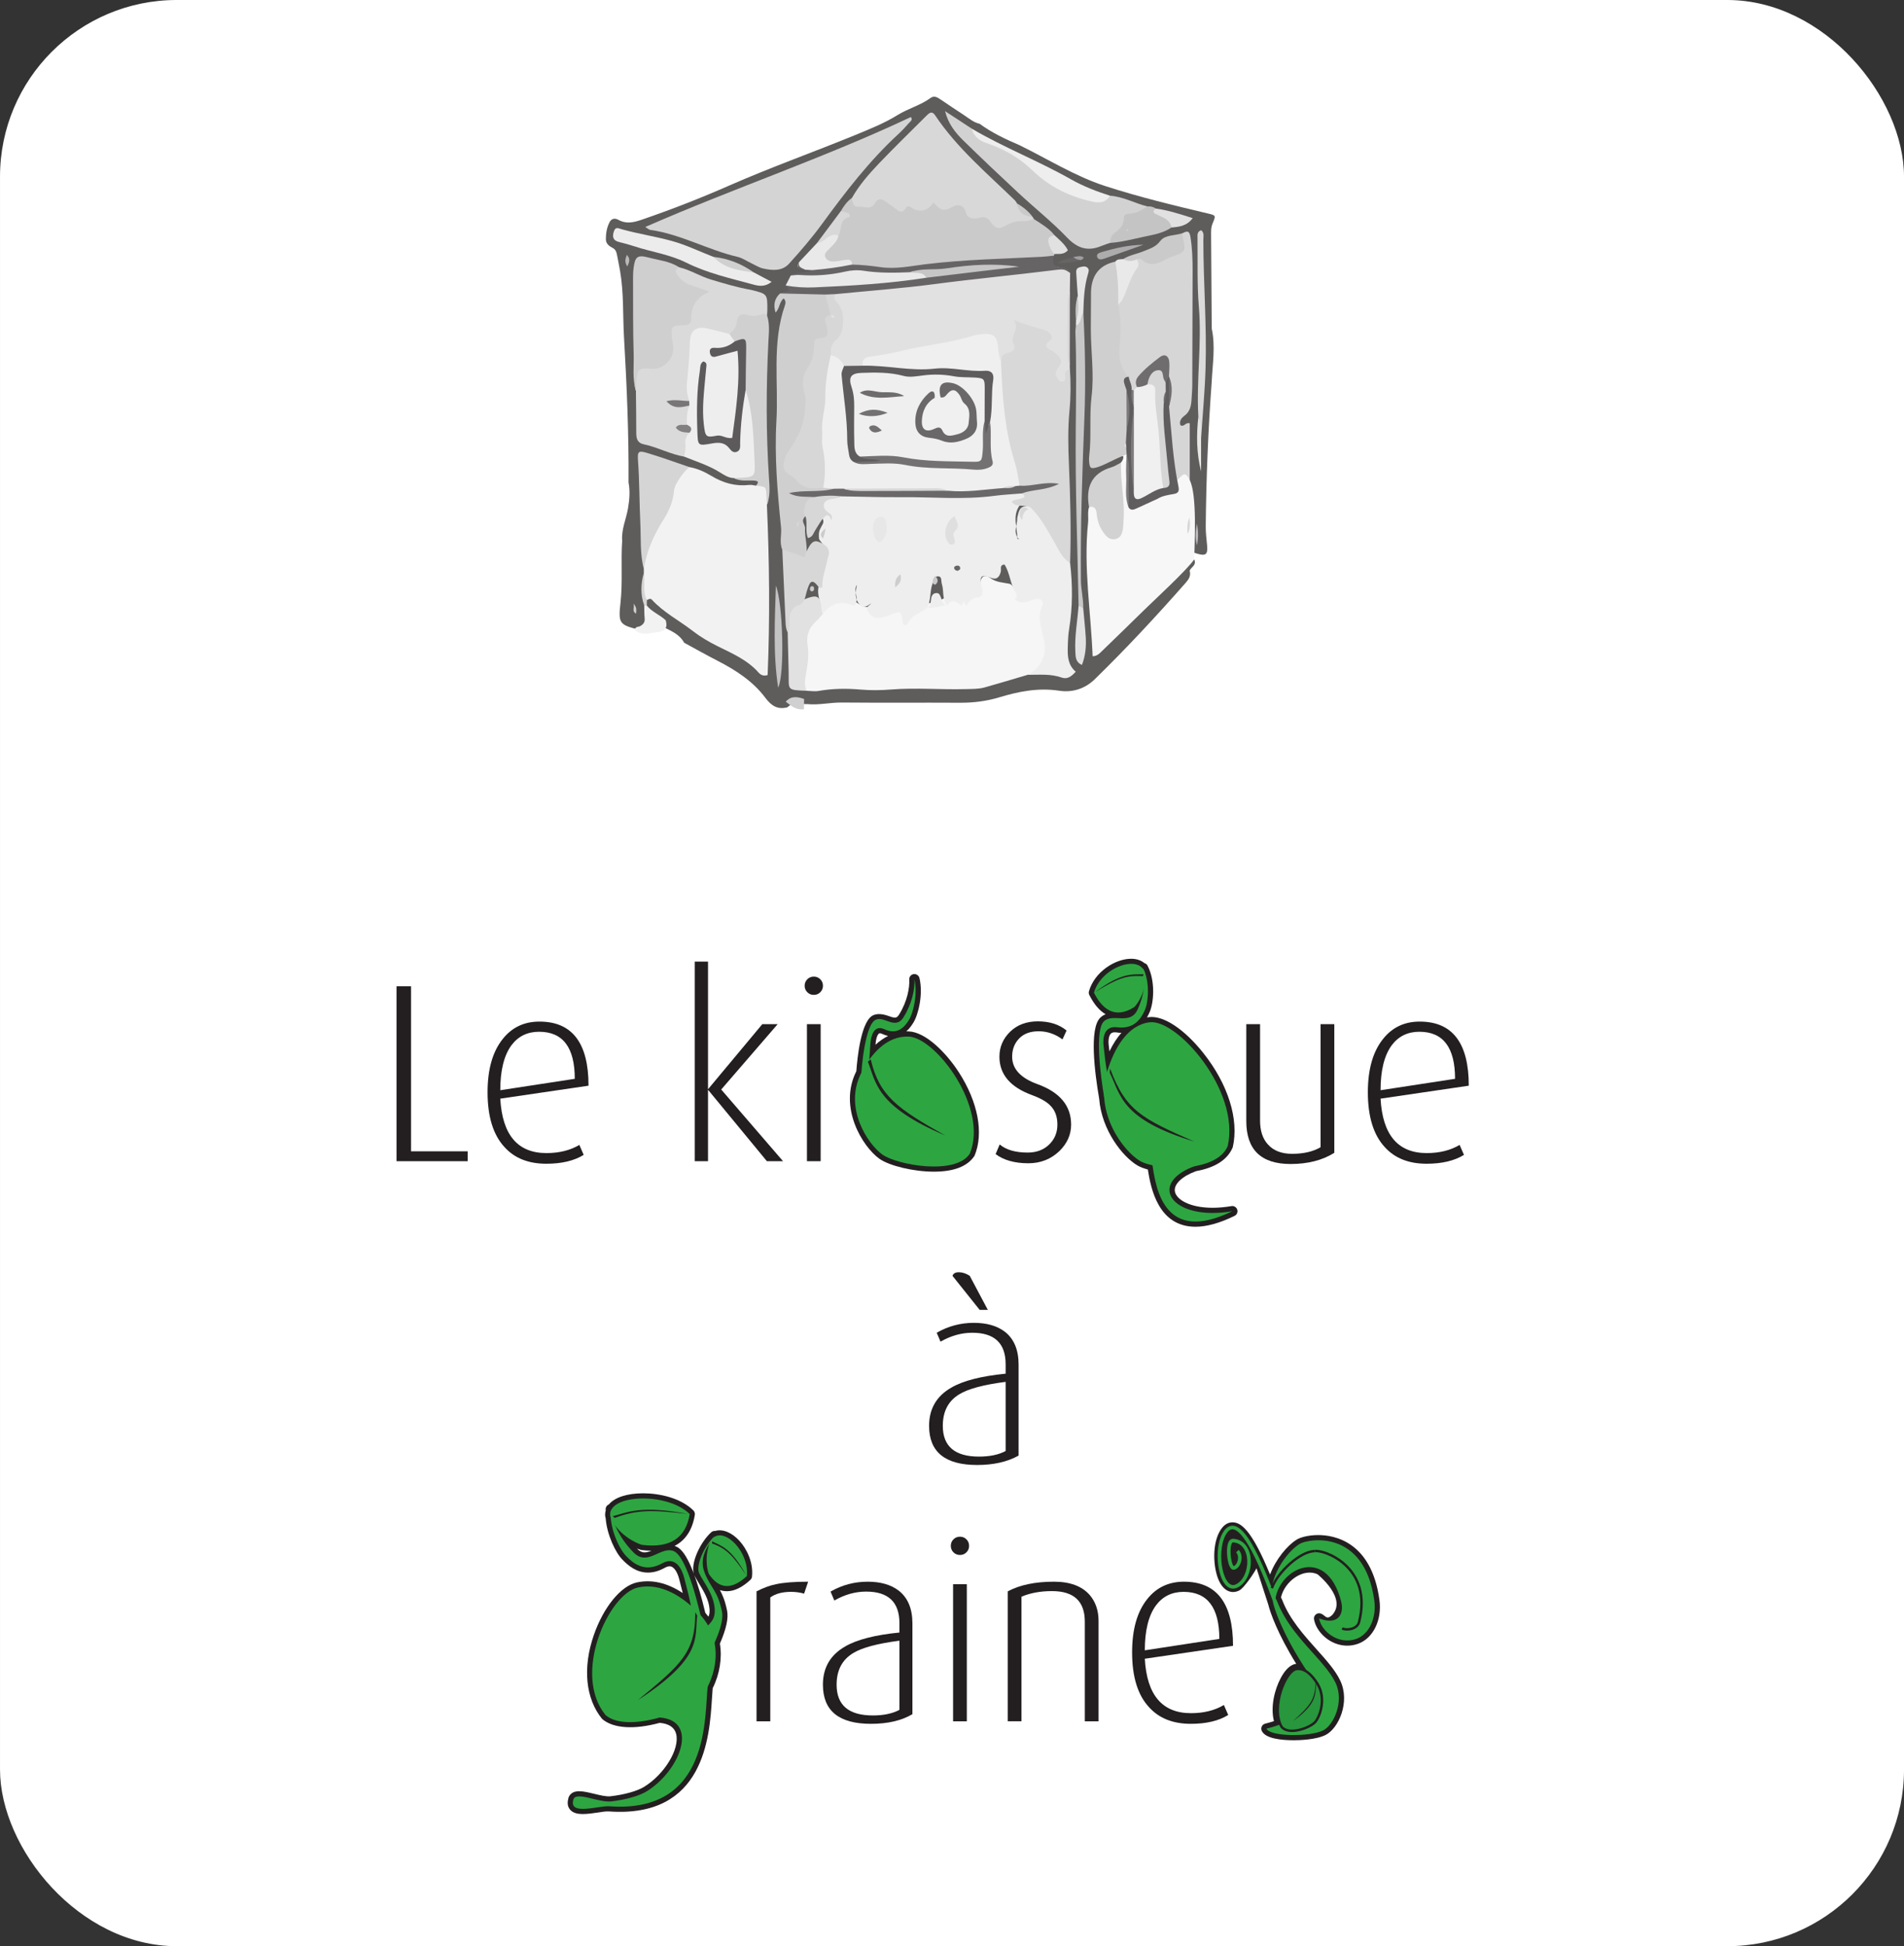 <?xml version="1.0" encoding="UTF-8" standalone="no"?>
<!-- Created with Inkscape (http://www.inkscape.org/) -->

<svg
   xmlns:dc="http://purl.org/dc/elements/1.1/"
   xmlns:cc="http://creativecommons.org/ns#"
   xmlns:rdf="http://www.w3.org/1999/02/22-rdf-syntax-ns#"
   xmlns:svg="http://www.w3.org/2000/svg"
   xmlns="http://www.w3.org/2000/svg"
   xmlns:sodipodi="http://sodipodi.sourceforge.net/DTD/sodipodi-0.dtd"
   xmlns:inkscape="http://www.inkscape.org/namespaces/inkscape"
   id="svg2"
   version="1.1"
   inkscape:version="0.91 r"
   xml:space="preserve"
   width="133.132"
   height="136.074"
   viewBox="0 0 133.132 136.074"
   sodipodi:docname="logo.svg"><rect x="0" y="0" width="133.132" height="136.074" fill="#333333" stroke="none"/><defs
     id="defs6"><clipPath
       clipPathUnits="userSpaceOnUse"
       id="clipPath16"><path
         d="m 0,159.27 159.27,0 L 159.27,0 0,0 0,159.27 Z"
         id="path18"
         inkscape:connector-curvature="0" /></clipPath></defs><sodipodi:namedview
     pagecolor="#ffffff"
     bordercolor="#666666"
     borderopacity="1"
     objecttolerance="10"
     gridtolerance="10"
     guidetolerance="10"
     inkscape:pageopacity="0"
     inkscape:pageshadow="2"
     inkscape:window-width="1143"
     inkscape:window-height="886"
     id="namedview4"
     showgrid="false"
     inkscape:zoom="1.1854085"
     inkscape:cx="-8.3078266"
     inkscape:cy="52.430715"
     inkscape:window-x="0"
     inkscape:window-y="30"
     inkscape:window-maximized="0"
     inkscape:current-layer="g10"
     fit-margin-top="0"
     fit-margin-left="0"
     fit-margin-right="0"
     fit-margin-bottom="0" /><g
     id="g10"
     inkscape:groupmode="layer"
     inkscape:label="carte de visite KaG carre impression"
     transform="matrix(1.25,0,0,-1.25,-23.492,184.031)"><g
       id="g4414"><rect
         ry="9.886"
         transform="scale(1,-1)"
         y="-147.225"
         x="18.794"
         height="108.859"
         width="106.506"
         id="rect4412"
         style="opacity:1;fill:#ffffff;fill-opacity:1;stroke:none;stroke-width:1.395;stroke-miterlimit:4;stroke-dasharray:none;stroke-opacity:1" /><g
         transform="matrix(0.772,0,0,0.772,9.336,32.312)"
         id="g12"><g
           clip-path="url(#clipPath16)"
           id="g14"><g
             transform="translate(98.438,111.341)"
             id="g20"><path
               inkscape:connector-curvature="0"
               id="path22"
               style="fill:#5f5c5c;fill-opacity:1;fill-rule:evenodd;stroke:none"
               d="m 0,0 c 0.094,0.64 0.047,1.279 0.02,1.919 -0.413,0.217 -0.418,0.615 -0.44,1.001 -0.033,0.608 -0.014,1.219 -0.016,1.828 -0.003,0.256 0.082,0.575 -0.052,0.756 -0.809,1.067 -0.407,2.054 0.084,3.083 0.232,0.491 0.152,1.07 0.16,1.616 0.039,2.92 -0.092,5.838 0.08,8.753 0.023,0.412 -0.15,0.583 -0.469,0.714 -0.248,0.171 -0.568,0.303 -0.795,0.102 -0.789,-0.699 -1.81,-0.811 -2.74,-1.158 -0.18,-0.066 -0.297,-0.232 -0.461,-0.326 C -4.854,18.216 -5.07,18.125 -5.307,18.101 -6.16,17.85 -6.512,17.218 -6.611,16.394 -6.689,15.755 -6.639,15.112 -6.619,14.475 -6.518,11.372 -6.537,8.274 -6.711,5.176 -6.746,4.553 -6.428,4.36 -5.863,4.547 -5.479,4.675 -5.117,4.724 -4.787,4.424 -4.783,4.258 -4.855,4.122 -4.957,3.996 -5.238,3.547 -5.502,3.101 -6.029,2.863 -6.564,2.626 -6.809,2.15 -6.801,1.562 -6.797,1.278 -6.812,0.998 -6.934,0.736 c -0.13,-2.554 -0.111,-5.11 0.211,-7.654 0.051,-0.415 0.094,-0.827 0.108,-1.245 0.008,-0.221 -0.026,-0.49 0.211,-0.603 0.291,-0.137 0.482,0.106 0.652,0.282 1.037,1.05 2.139,2.037 3.088,3.175 0.297,0.362 0.559,0.816 1.156,0.708 0.674,0.434 1.063,1.215 1.852,1.583 C 0.543,-3.467 0.092,-3.579 0.014,-3.846 0.117,-4.2 -0.047,-4.46 -0.27,-4.712 c -2.119,-2.409 -4.3,-4.755 -6.597,-6.996 -0.725,-0.707 -1.649,-0.971 -2.567,-0.829 -1.519,0.232 -2.937,-0.052 -4.353,-0.479 -0.934,-0.281 -1.873,-0.397 -2.844,-0.391 -2.851,0.016 -5.706,-0.01 -8.562,0.016 -0.836,0.007 -1.657,-0.196 -2.49,-0.114 -0.491,-0.022 -1.023,0.188 -1.449,-0.232 -0.72,-0.183 -1.165,0.106 -1.608,0.698 -0.889,1.19 -2.136,1.993 -3.439,2.665 -0.821,0.424 -1.624,0.87 -2.433,1.314 -0.354,0.643 -1.003,0.885 -1.61,1.184 -0.58,0.384 -0.978,0.908 -1.199,1.568 -0.062,0.142 -0.069,0.286 -0.015,0.431 0.344,0.443 0.689,0.337 1.065,0.025 2.013,-1.661 4.24,-2.983 6.545,-4.187 0.639,-0.332 0.873,-0.064 0.862,0.494 -0.05,2.59 0.232,5.185 -0.094,7.773 -0.124,0.988 -0.043,1.985 -0.039,2.983 0.42,1.176 0.055,2.352 0.025,3.53 -0.082,3.233 -0.106,6.471 0.128,9.7 -0.146,1.047 -0.712,1.553 -1.788,1.783 -1.544,0.332 -3.032,0.904 -4.446,1.637 -0.386,0.039 -0.747,0.177 -1.12,0.265 -1.067,0.247 -1.502,-0.033 -1.483,-1.104 0.046,-2.364 -0.224,-4.735 0.141,-7.09 0.03,-0.19 0.022,-0.384 0.026,-0.578 0.012,-0.762 0.013,-1.527 0.008,-2.292 -0.004,-0.803 0.335,-1.324 1.132,-1.546 0.642,-0.181 1.259,-0.451 1.906,-0.615 1.354,-0.341 2.504,-1.195 3.865,-1.519 0.422,-0.022 0.808,-0.153 1.199,-0.304 0.608,-0.239 0.751,-0.553 0.275,-1.056 -1.025,-0.347 -2.032,-0.191 -2.979,0.236 -0.696,0.315 -1.395,0.638 -2.059,1.018 -0.714,0.05 -1.342,0.402 -2.019,0.581 -0.812,0.22 -1.048,0.035 -1.125,-0.798 -0.11,-1.222 0.225,-2.432 0.122,-3.649 -0.086,-1.047 -0.063,-2.072 0.244,-3.084 0.006,-0.155 0.007,-0.309 0.004,-0.466 -0.048,-0.567 0.053,-1.156 -0.35,-1.656 -0.188,-0.233 -0.043,-0.49 0.063,-0.725 0.376,-1.057 0.326,-1.213 -0.507,-1.602 -1.478,0.355 -1.559,0.462 -1.393,1.946 0.169,1.504 0.022,3.015 0.123,4.518 -0.066,0.813 0.29,1.552 0.422,2.331 0.106,0.632 0.161,1.252 0.039,1.883 0.024,3.504 -0.124,7 -0.327,10.497 -0.094,1.598 -0.01,3.208 -0.282,4.798 -0.065,0.379 -0.143,0.757 -0.216,1.136 -0.043,0.222 -0.09,0.441 -0.323,0.559 -0.266,0.138 -0.497,0.303 -0.495,0.648 10e-4,0.423 0.069,0.831 0.265,1.213 0.154,0.3 0.408,0.307 0.654,0.17 0.569,-0.312 1.117,-0.179 1.676,0.013 2.158,0.741 4.283,1.569 6.37,2.488 3.002,1.318 6.093,2.413 9.123,3.657 1.041,0.43 2.09,0.845 3.047,1.44 0.767,0.475 1.656,0.7 2.391,1.238 0.247,0.182 0.478,0.062 0.704,-0.095 0.584,-0.4 1.174,-0.784 1.762,-1.176 0.346,-0.233 0.668,-0.506 1.09,-0.6 0.883,-0.648 1.865,-1.111 2.869,-1.541 2.068,-1.008 4.031,-2.256 6.232,-2.971 2.438,-0.788 4.932,-1.396 7.428,-1.985 0.598,-0.142 0.598,-0.137 0.344,-0.745 -0.125,-0.307 -0.1,-0.632 -0.1,-0.95 C 1.578,18.134 1.6,15.917 1.613,13.704 1.891,12.416 1.672,11.13 1.611,9.845 1.354,6.363 1.213,2.879 1.178,-0.608 1.172,-1.087 1.236,-1.566 1.281,-2.044 1.334,-2.656 1.174,-2.786 0.584,-2.614 -0.104,-2.411 -0.121,-2.38 -0.133,-1.187 0.051,-0.807 -0.145,-0.385 0,0" /></g><g
             transform="translate(97.909,131.945)"
             id="g24"><path
               inkscape:connector-curvature="0"
               id="path26"
               style="fill:#d7d6d7;fill-opacity:1;fill-rule:evenodd;stroke:none"
               d="M 0,0 C 0.275,0.13 0.51,0.272 0.594,-0.228 0.734,-1.06 0.756,-1.89 0.756,-2.721 0.75,-5.48 0.742,-8.239 0.732,-10.998 0.73,-11.351 0.697,-11.702 0.678,-12.054 c -0.024,-0.463 -0.119,-0.879 -0.532,-1.179 -0.197,-0.15 -0.371,-0.363 -0.279,-0.66 0.264,-0.184 0.36,0.22 0.682,0.131 l 0,-4.924 c -0.184,-0.705 -0.365,-1.407 -0.543,-2.114 -0.055,-0.216 -0.092,-0.435 -0.26,-0.597 -0.367,-0.35 -0.791,-0.249 -0.92,0.248 -0.094,0.365 -0.142,0.745 -0.183,1.122 -0.036,0.332 -0.1,0.63 -0.422,0.796 -0.037,0.331 0.183,0.419 0.437,0.518 0.656,0.254 0.746,0.795 0.602,1.388 -0.381,1.567 -0.268,3.184 -0.514,4.762 0.121,0.651 0.225,1.301 0.037,1.958 -0.017,0.089 -0.033,0.181 -0.041,0.274 -0.066,0.292 0.041,0.681 -0.355,0.803 -0.366,0.109 -0.551,-0.235 -0.774,-0.422 -0.416,-0.346 -0.592,-0.844 -0.717,-1.36 -0.099,-0.121 -0.222,-0.194 -0.378,-0.217 -0.104,-0.004 -0.198,0.023 -0.289,0.073 -0.247,0.243 -0.301,0.618 -0.571,0.844 -0.678,0.622 -0.781,1.445 -0.689,2.273 0.121,1.083 0.06,2.152 0.004,3.233 0.732,0.985 0.953,2.21 1.541,3.259 0.129,0.224 0.351,0.319 0.57,0.28 C -1.521,-1.817 -0.59,-1.229 0,0" /></g><g
             transform="translate(98.782,108.323)"
             id="g28"><path
               inkscape:connector-curvature="0"
               id="path30"
               style="fill:#f7f7f7;fill-opacity:1;fill-rule:evenodd;stroke:none"
               d="m 0,0 c -0.5,-0.748 -2.945,-3 -3.584,-3.627 -1.025,-1.01 -2.062,-2.011 -3.096,-3.014 -0.179,-0.173 -0.349,-0.367 -0.681,-0.382 -0.127,3.243 -0.67,6.439 -0.332,9.669 0.041,0.379 -0.049,0.769 0.07,1.145 0.361,0.541 0.672,0.344 0.93,-0.084 0.113,-0.188 0.095,-0.434 0.162,-0.645 0.252,-0.806 0.47,-0.867 1.142,-0.321 0.075,0.06 -0.009,4.271 0.088,4.273 0.125,0.017 5.516,2.868 3.237,-1.694 1.177,0.242 1.214,1.499 1.753,0.388 C 0.213,4.633 0.025,1.206 0,0" /></g><g
             transform="translate(93.272,126.784)"
             id="g32"><path
               inkscape:connector-curvature="0"
               id="path34"
               style="fill:#d0cfcf;fill-opacity:1;fill-rule:evenodd;stroke:none"
               d="M 0,0 C 0.203,-0.912 0.213,-1.815 0.129,-2.756 0.053,-3.602 0.035,-4.54 0.766,-5.231 0.486,-5.663 0.869,-6.053 0.848,-6.474 0.887,-7.353 0.857,-8.231 0.865,-9.111 0.836,-9.446 0.937,-9.825 0.557,-10.043 c -0.213,-0.298 0.214,-0.416 0.314,-0.768 -0.685,-0.105 -1.713,-0.772 -2.359,-0.967 -0.492,-0.149 -0.578,-0.094 -0.617,0.395 -0.01,0.128 -0.01,0.26 0.003,0.386 0.178,1.438 0,2.894 0.172,4.324 0.2,1.646 -0.05,3.271 -0.052,4.904 0,0.867 0.007,1.733 0.013,2.599 0.008,1.205 0.533,2.016 1.76,2.279 C 0.422,2.695 0.404,2.123 0.301,1.446 0.225,0.956 0.203,0.464 0,0" /></g><g
             transform="translate(93.659,111.149)"
             id="g36"><path
               inkscape:connector-curvature="0"
               id="path38"
               style="fill:#d3d2d2;fill-opacity:1;fill-rule:evenodd;stroke:none"
               d="m 0,0 c -0.01,-0.191 -0.01,-0.385 -0.035,-0.574 -0.055,-0.364 -0.162,-0.719 -0.582,-0.789 -0.406,-0.068 -0.651,0.214 -0.858,0.51 -0.283,0.402 -0.431,0.857 -0.472,1.347 -0.03,0.331 -0.16,0.56 -0.553,0.471 -0.242,1.406 0.15,2.444 1.633,2.883 0.242,0.068 0.459,0.224 0.689,0.339 C -0.24,2.787 0.117,1.405 0,0" /></g><g
             transform="translate(93.872,120.603)"
             id="g40"><path
               inkscape:connector-curvature="0"
               id="path42"
               style="fill:#605d5e;fill-opacity:1;fill-rule:evenodd;stroke:none"
               d="M 0,0 C -0.059,0.176 -0.131,0.348 -0.172,0.525 -0.234,0.796 -0.111,0.938 0.166,0.949 0.203,0.634 0.418,0.354 0.371,0.015 0.77,-0.265 1.039,-0.613 1.006,-1.13 c 0.008,-0.11 0.012,-0.221 0.012,-0.331 0.05,-1.514 -0.497,-3.022 -0.059,-4.55 0.08,-0.271 0.045,-0.573 0.225,-0.81 0.55,-0.353 0.904,0.134 1.328,0.308 0.361,0.256 0.275,0.649 0.232,0.972 -0.211,1.518 -0.39,3.037 -0.353,4.571 0.007,0.296 -0.006,0.591 0.047,0.883 0.027,0.263 0.021,0.53 0.126,0.779 0.116,0.205 0.243,0.383 0.518,0.305 L 3.078,0.983 C 3.215,0.253 3.203,-0.476 3.086,-1.206 3.27,-3.143 3.371,-5.09 3.766,-6.999 3.832,-7.327 3.766,-7.485 3.443,-7.542 3.035,-7.614 2.621,-7.666 2.258,-7.89 1.75,-8.124 1.24,-8.362 0.729,-8.591 0.531,-8.68 0.316,-8.767 0.156,-8.516 c -0.224,1.29 0.055,2.594 -0.146,3.886 -0.02,0.257 -0.039,0.512 -0.053,0.768 0.018,0.325 0.039,0.65 0.057,0.976 C 0.107,-1.924 0.127,-0.962 0,0" /></g><g
             transform="translate(93.881,115.974)"
             id="g44"><path
               inkscape:connector-curvature="0"
               id="path46"
               style="fill:#7c7a7a;fill-opacity:1;fill-rule:evenodd;stroke:none"
               d="M 0,0 C 0.301,-0.866 0.105,-1.764 0.156,-2.648 0.178,-3.059 0.15,-3.472 0.146,-3.886 -0.152,-3.149 0.008,-2.378 -0.027,-1.622 -0.055,-1.081 -0.012,-0.54 0,0" /></g><g
             transform="translate(98.438,111.341)"
             id="g48"><path
               inkscape:connector-curvature="0"
               id="path50"
               style="fill:#d7d6d7;fill-opacity:1;fill-rule:evenodd;stroke:none"
               d="M 0,0 C 0.047,-0.408 0.07,-0.811 -0.133,-1.187 -0.166,-0.782 -0.18,-0.381 0,0" /></g><g
             transform="translate(86.707,99.956)"
             id="g52"><path
               inkscape:connector-curvature="0"
               id="path54"
               style="fill:#f6f6f6;fill-opacity:1;fill-rule:evenodd;stroke:none"
               d="m 0,0 c -1.037,-0.307 -2.076,-0.624 -3.119,-0.914 -0.432,-0.119 -0.877,-0.106 -1.328,-0.119 -1.813,-0.053 -3.631,0.112 -5.449,-0.03 -0.729,-0.059 -1.473,-0.068 -2.201,-0.005 -1.026,0.089 -2.036,0.08 -3.052,-0.1 -0.276,-0.049 -0.571,0.005 -0.857,0.012 -0.515,0.23 -0.663,0.617 -0.554,1.164 0.098,0.497 0.217,1.015 0.135,1.512 -0.227,1.371 0.295,2.414 1.296,3.283 1.069,1.019 1.314,1.07 2.537,0.536 0.352,-0.139 0.634,-0.462 1.06,-0.424 0.486,-0.339 1.019,-0.257 1.545,-0.156 0.488,0.096 0.933,0.257 1.444,-0.07 0.413,-0.262 0.725,0.227 1.074,0.404 0.081,0.028 0.16,0.057 0.238,0.087 0.368,0.038 0.7,0.198 1.049,0.301 0.075,0.039 0.143,0.074 0.215,0.11 0.354,0.356 0.764,0.18 1.16,0.123 0.077,0.016 0.155,0.029 0.233,0.049 0.32,0.087 0.59,0.268 0.863,0.442 0.16,0.113 0.268,0.241 0.285,0.463 0.045,0.479 0.354,0.633 0.719,0.353 C -2.268,6.683 -1.758,6.698 -1.27,6.585 -0.918,6.408 -0.928,5.897 -0.514,5.779 0.082,5.708 0.725,6.118 1.262,5.728 1.902,5.266 1.381,4.598 1.426,4.024 1.475,3.302 1.824,2.64 1.689,1.858 1.436,0.396 1.381,0.269 0,0" /></g><g
             transform="translate(74.16,104.977)"
             id="g56"><path
               inkscape:connector-curvature="0"
               id="path58"
               style="fill:#eeeeee;fill-opacity:1;fill-rule:evenodd;stroke:none"
               d="m 0,0 c -0.062,0.015 -0.127,0.022 -0.187,0.045 -0.857,0.323 -1.544,0.092 -2.084,-0.632 -0.038,0.031 -0.075,0.064 -0.113,0.095 -0.004,0.626 -0.355,1.215 -0.211,1.857 0.006,0.781 -0.014,1.564 0.262,2.315 0.439,0.476 -0.009,0.778 -0.225,1.124 -0.027,0.268 -0.044,0.536 0.096,0.784 0.094,0.224 0.317,0.419 0.161,0.7 -0.705,1.056 -0.502,1.552 0.722,1.83 0.28,0.064 0.557,0.085 0.841,0.083 C 1.398,8.277 3.546,8.281 5.661,8.142 7.838,7.997 9.958,8.417 12.11,8.386 12.413,8.356 12.69,8.272 12.686,7.902 12.682,7.444 12.241,7.433 11.967,7.249 11.42,6.471 11.811,5.655 11.805,4.852 11.922,4.733 12.022,4.896 11.92,4.818 11.899,4.801 11.889,4.833 11.85,4.885 c -0.353,0.481 -0.035,0.979 -0.049,1.47 0.094,0.347 0.104,0.756 0.569,0.853 0.158,0.021 0.318,0.026 0.476,0.027 0.446,0.064 0.703,-0.173 0.924,-0.529 0.664,-1.078 1.457,-2.091 1.703,-3.381 0.02,-0.09 0.098,-0.163 0.156,-0.238 0.184,-1.592 0.19,-3.179 -0.068,-4.765 -0.076,-0.468 -0.094,-0.951 -0.103,-1.429 -0.014,-0.613 0.033,-1.219 0.578,-1.687 -0.317,-0.352 -0.612,-0.569 -1.026,-0.423 -0.804,0.284 -1.636,0.194 -2.463,0.196 1.028,0.563 1.442,1.454 1.164,2.649 -0.183,0.778 -0.476,1.512 -0.109,2.337 0.174,0.396 -0.15,0.63 -0.635,0.464 -0.465,-0.158 -0.904,-0.368 -1.351,0.02 0.127,0.117 0.207,0.273 0.109,0.417 C 11.286,1.511 11.286,2.326 10.879,2.97 10.504,2.954 10.649,2.645 10.61,2.47 10.512,2.051 10.297,1.838 9.874,2.014 9.053,2.352 9.081,1.946 9.229,1.345 9.292,1.086 9.387,0.77 9.053,0.578 8.598,0.615 8.338,0.34 8.114,0.001 7.995,0.113 7.92,0.245 7.928,0.415 7.909,0.262 7.854,0.125 7.749,0.011 7.409,0.237 7.073,0.561 6.725,0.02 6.329,0.469 6.502,1.062 6.334,1.569 6.272,1.761 6.352,2.077 6.108,2.113 5.787,2.16 5.746,1.825 5.662,1.596 5.452,1.032 5.558,0.399 5.288,-0.151 4.802,-0.536 4.128,-0.687 3.853,-1.333 3.815,-1.418 3.693,-1.435 3.602,-1.39 3.509,-1.345 3.497,-1.252 3.484,-1.155 3.392,-0.409 3.364,-0.373 2.664,-0.644 2.014,-0.896 1.398,-1.162 0.935,-0.364 0.825,-0.041 1.156,0.022 1.207,0.155 1.013,0.017 0.709,-0.247 0.415,0.039 -0.023,0.464 0.09,1.021 0.18,1.49 -0.137,1.075 0.419,0.471 0,0" /></g><g
             transform="translate(58.901,107.35)"
             id="g60"><path
               inkscape:connector-curvature="0"
               id="path62"
               style="fill:#f3f2f3;fill-opacity:1;fill-rule:evenodd;stroke:none"
               d="M 0,0 0,0.276 C -0.046,1.394 0.08,2.486 0.65,3.472 1.147,4.333 1.571,5.202 1.728,6.208 1.887,7.23 2.503,7.732 3.305,7.657 3.881,7.559 4.41,7.31 4.896,7.019 5.755,6.498 6.652,6.251 7.651,6.366 7.807,6.385 7.97,6.333 8.129,6.314 8.752,6.655 9.106,6.576 9.003,5.76 8.969,5.488 9.068,5.202 8.917,4.941 9.099,0.82 9.144,-3.301 8.971,-7.41 8.644,-7.515 8.445,-7.378 8.309,-7.224 7.496,-6.306 6.396,-5.841 5.339,-5.316 4.703,-4.999 4.095,-4.642 3.54,-4.212 2.556,-3.449 1.426,-2.875 0.572,-1.937 0.482,-1.84 0.331,-1.91 0.221,-1.983 -0.383,-1.383 0.024,-0.666 0,0" /></g><g
             transform="translate(89.791,129.077)"
             id="g64"><path
               inkscape:connector-curvature="0"
               id="path66"
               style="fill:#e2e1e2;fill-opacity:1;fill-rule:evenodd;stroke:none"
               d="m 0,0 c -0.008,-0.447 -0.014,-0.895 -0.02,-1.342 -0.121,-1.793 -0.105,-3.587 -0.009,-5.383 0.004,-0.068 0.008,-0.138 0.009,-0.208 -0.121,-0.199 -0.128,-0.408 -0.125,-0.642 0.004,-0.277 -0.017,-0.603 -0.378,-0.7 -0.385,-0.107 -0.596,0.139 -0.791,0.412 -0.075,0.102 -0.219,0.226 -0.184,0.325 0.393,1.083 -0.707,1.684 -0.816,2.605 -0.049,0.4 -0.364,0.512 -0.702,0.525 -0.363,0.012 -0.48,-0.244 -0.523,-0.566 -0.17,-1.188 -0.225,-1.239 -1.588,-1.58 -0.318,0.091 -0.414,0.349 -0.518,0.632 -0.334,0.917 -0.597,1.081 -1.607,0.797 -1.641,-0.457 -3.336,-0.627 -4.984,-1.037 -0.502,-0.127 -1.038,-0.277 -1.518,-0.204 -0.655,0.097 -0.922,-0.336 -1.316,-0.631 -0.42,-0.006 -0.834,-0.136 -1.257,-0.064 -0.493,0.208 -0.833,0.626 -1.26,0.925 -0.377,0.573 0.038,1.023 0.272,1.471 0.451,0.865 0.886,1.646 -0.006,2.565 -0.435,0.45 0.003,0.782 0.533,0.864 1.765,0.277 3.547,0.409 5.323,0.558 1.959,0.166 3.881,0.58 5.842,0.727 1.115,0.084 2.215,0.263 3.32,0.475 C -1.598,0.658 -0.695,0.49 0,0" /></g><g
             transform="translate(59.004,132.404)"
             id="g68"><path
               inkscape:connector-curvature="0"
               id="path70"
               style="fill:#d5d4d4;fill-opacity:1;fill-rule:evenodd;stroke:none"
               d="M 0,0 C 6.445,2.824 12.996,5.015 19.247,7.966 19.41,7.757 19.197,7.637 19.089,7.515 18.857,7.248 18.616,6.988 18.356,6.748 16.241,4.803 14.504,2.538 12.816,0.228 12.08,-0.781 11.26,-1.734 10.419,-2.66 9.916,-3.214 9.2,-3.156 8.533,-3.005 8.228,-2.935 7.946,-2.747 7.656,-2.61 7.337,-2.462 7.033,-2.246 6.698,-2.166 4.539,-1.665 2.58,-0.521 0.362,-0.21 0.279,-0.2 0.208,-0.123 0,0" /></g><g
             transform="translate(84.778,122.728)"
             id="g72"><path
               inkscape:connector-curvature="0"
               id="path74"
               style="fill:#d9d8d8;fill-opacity:1;fill-rule:evenodd;stroke:none"
               d="M 0,0 C 0.02,0.061 0.049,0.122 0.053,0.184 0.07,0.745 1.299,0.342 0.893,1.26 0.646,1.813 1.389,2.24 0.936,2.944 1.803,2.555 2.488,2.42 3.154,2.214 3.369,2.146 3.576,2.026 3.66,1.805 3.75,1.581 3.563,1.465 3.416,1.341 3.166,1.122 3.285,0.956 3.506,0.813 3.666,0.712 3.846,0.632 3.99,0.509 4.311,0.239 4.502,-0.076 4.182,-0.478 4.014,-0.687 3.883,-0.902 4.035,-1.171 c 0.094,-0.166 0.184,-0.382 0.404,-0.362 0.266,0.023 0.245,0.254 0.209,0.446 -0.054,0.29 0.149,0.393 0.346,0.504 0.07,-1.021 0.068,-2.044 -0.029,-3.064 -0.123,-1.309 -0.096,-2.612 -0.037,-3.925 0.101,-2.362 0.16,-4.728 0.084,-7.092 -0.576,0.338 -0.815,0.933 -1.127,1.476 -0.485,0.84 -0.94,1.703 -1.615,2.415 -0.383,0.492 -1.131,0.002 -1.493,0.549 0.233,0.191 0.549,0.141 0.797,0.261 0.25,0.121 0.076,0.242 -0.058,0.335 0.099,0.677 0.689,0.163 0.884,0.385 -0.375,0.11 -0.912,-0.298 -1.306,0.23 -0.819,1.735 -1.207,3.577 -1.295,5.469 -0.037,0.888 -0.082,1.785 -0.094,2.68 C -0.299,-0.494 -0.32,-0.216 0,0" /></g><g
             transform="translate(88.645,130.442)"
             id="g76"><path
               inkscape:connector-curvature="0"
               id="path78"
               style="fill:#cbcaca;fill-opacity:1;fill-rule:evenodd;stroke:none"
               d="m 0,0 c -0.008,-0.037 -0.016,-0.073 -0.023,-0.11 -0.289,-0.4 -0.707,-0.534 -1.17,-0.522 -2.969,0.081 -5.924,-0.151 -8.864,-0.477 -1.475,-0.161 -2.925,-0.148 -4.382,0.053 -0.588,0.118 -1.177,0.207 -1.78,0.215 -0.353,0.005 -0.692,0.113 -0.822,0.518 -0.129,0.399 0.124,0.631 0.371,0.865 0.263,0.252 0.605,0.431 0.724,0.811 0.092,0.602 0.324,1.164 0.472,1.751 0.213,0.368 0.451,0.713 0.807,0.959 0.094,-0.012 0.209,-0.081 0.278,-0.05 1.205,0.526 2.409,0.193 3.608,0.002 1.239,-0.198 2.468,0.073 3.697,0.007 0.16,-0.007 0.379,0.024 0.461,-0.085 0.59,-0.771 1.644,-0.546 2.324,-1.115 0.211,-0.177 0.469,-0.224 0.723,-0.13 0.728,0.276 1.41,0.007 2.101,-0.16 C -0.941,2.189 -0.389,1.872 0.016,1.363 -0.141,0.911 0.309,0.451 0,0" /></g><g
             transform="translate(87.17,132.975)"
             id="g80"><path
               inkscape:connector-curvature="0"
               id="path82"
               style="fill:#d9d8d8;fill-opacity:1;fill-rule:evenodd;stroke:none"
               d="m 0,0 c -0.25,-0.054 -0.506,-0.165 -0.754,-0.149 -0.467,0.03 -0.851,-0.079 -1.266,-0.307 -0.574,-0.318 -0.757,-0.247 -1.168,0.309 -0.21,0.283 -0.416,0.334 -0.736,0.253 C -4.352,-0.002 -4.795,-0.016 -4.947,0.521 -5.119,1.138 -5.652,1.054 -5.936,0.875 -6.518,0.501 -6.881,0.701 -7.264,1.207 -7.712,0.603 -8.23,0.426 -8.853,0.819 -8.994,0.909 -9.162,1.013 -9.267,0.828 -9.56,0.309 -9.836,0.619 -10.121,0.821 c -0.208,0.151 -0.412,0.306 -0.624,0.451 -0.298,0.206 -0.553,0.277 -0.786,-0.134 -0.289,-0.505 -0.81,-0.202 -1.217,-0.239 -0.366,-0.033 -0.399,0.344 -0.445,0.632 0.527,0.927 1.225,1.728 1.951,2.491 1.126,1.181 2.3,2.317 3.453,3.471 0.195,0.196 0.398,0.37 0.62,0.038 C -5.586,5.159 -3.416,3.336 -1.396,1.374 -1.326,1.31 -1.285,1.218 -1.229,1.141 -1.021,0.628 -0.525,0.44 -0.105,0.168 -0.07,0.112 -0.037,0.056 0,0" /></g><g
             transform="translate(61.453,129.487)"
             id="g84"><path
               inkscape:connector-curvature="0"
               id="path86"
               style="fill:#dbdada;fill-opacity:1;fill-rule:evenodd;stroke:none"
               d="M 0,0 C 0.806,-0.187 1.503,-0.646 2.299,-0.886 3.243,-1.167 4.181,-1.454 5.152,-1.627 5.184,-1.632 5.213,-1.639 5.245,-1.646 6.399,-1.932 6.406,-1.94 6.397,-3.109 6.396,-3.236 6.382,-3.363 6.376,-3.489 6.068,-3.808 5.77,-4.119 5.255,-4.066 4.84,-4.024 4.702,-4.417 4.459,-4.648 4.211,-4.888 3.904,-5.049 3.586,-5.185 3.49,-5.207 3.396,-5.201 3.301,-5.187 1.333,-4.934 1.296,-4.977 1.143,-6.966 1.074,-7.857 0.911,-8.741 0.944,-9.643 0.493,-9.802 0.89,-9.951 0.955,-10.101 c 0.065,-0.404 -0.002,-0.806 0.005,-1.211 -0.054,-0.206 -0.057,-0.406 0.046,-0.602 -0.091,-0.645 0.145,-1.405 -0.638,-1.806 -1.017,0.175 -1.931,0.685 -2.939,0.897 -0.429,0.09 -0.528,0.397 -0.528,0.79 0,1.028 -0.015,2.054 -0.026,3.082 -0.133,0.375 -0.052,0.763 -0.071,1.146 -0.032,0.67 0.315,0.975 0.959,1.08 1.151,0.185 1.261,0.326 1.216,1.505 -0.028,0.758 0.024,1.408 0.942,1.635 0.563,0.141 0.535,0.749 0.751,1.159 0.348,0.662 -0.232,0.717 -0.597,0.935 -0.313,0.183 -0.516,0.507 -0.638,0.824 C -0.749,-0.191 -0.671,0.187 0,0" /></g><g
             transform="translate(68.936,109.025)"
             id="g88"><path
               inkscape:connector-curvature="0"
               id="path90"
               style="fill:#d0cfcf;fill-opacity:1;fill-rule:evenodd;stroke:none"
               d="m 0,0 c -0.229,0.526 -0.037,1.078 -0.093,1.62 -0.261,2.556 -0.48,5.136 -0.335,7.69 0.16,2.803 -0.343,5.667 0.624,8.413 0.051,0.145 0.062,0.304 -0.094,0.483 -0.335,-0.259 -0.28,-0.718 -0.592,-1.027 -0.171,0.557 -0.084,1.006 0.326,1.386 C 0.886,18.719 1.93,18.948 3,18.766 3.474,18.359 3.668,17.81 3.786,17.222 3.787,17.124 3.782,17.024 3.773,16.926 3.788,15.89 3.327,15.059 2.845,14.151 2.344,13.208 1.861,12.194 2.191,10.88 2.397,10.061 2.249,8.854 1.591,7.979 1.513,7.878 1.464,7.752 1.384,7.657 -0.027,5.976 1.187,5.265 2.602,4.848 2.757,4.804 2.92,4.814 3.08,4.804 3.318,4.808 3.556,4.814 3.723,4.598 3.915,4.081 3.602,3.995 3.194,3.959 2.772,3.922 2.369,4.077 1.952,4.055 2.072,4.053 2.192,4.04 2.308,3.998 2.799,3.327 2.045,3.053 1.864,2.595 1.739,2.438 1.517,2.351 1.497,2.109 1.496,1.928 1.621,1.784 1.648,1.607 1.591,0.854 1.928,0.104 1.663,-0.653 0.838,-1.127 0.427,-0.541 0,0" /></g><g
             transform="translate(62.014,118.081)"
             id="g92"><path
               inkscape:connector-curvature="0"
               id="path94"
               style="fill:#efeeef;fill-opacity:1;fill-rule:evenodd;stroke:none"
               d="M 0,0 C -0.003,0.472 -0.003,0.94 0.188,1.384 0.085,1.492 0.081,1.604 0.177,1.717 0.024,2.148 -0.032,2.598 0.014,3.045 0.116,4.033 0.191,5.021 0.227,6.013 0.257,6.859 0.714,7.155 1.508,6.968 2.037,6.844 2.563,6.706 3.089,6.574 3.441,6.529 3.666,6.365 3.65,5.976 3.643,5.946 3.64,5.909 3.62,5.886 3.467,5.707 3.466,5.68 3.625,5.653 3.918,5.603 4.089,5.437 4.093,5.137 4.121,3.2 3.845,1.286 3.619,-0.631 3.558,-1.15 3.323,-1.407 2.782,-1.139 2.612,-1.057 2.421,-1.04 2.246,-1.025 1.015,-0.938 0.992,-0.946 0.976,0.255 0.965,1.193 0.894,2.141 1.055,2.919 0.945,1.895 0.911,0.72 1.055,-0.466 1.116,-0.969 1.249,-1.2 1.798,-1.069 2.041,-1.011 2.311,-1.021 2.575,-1.079 3.569,-1.298 3.583,-1.291 3.667,-0.23 3.728,0.533 3.845,1.288 3.952,2.046 3.997,2.356 4.028,2.629 4.438,2.603 5.238,1.883 5.119,0.855 5.263,-0.06 5.4,-0.939 5.331,-1.847 5.386,-2.743 5.451,-3.81 5.283,-3.944 4.189,-3.936 c -0.254,0 -0.514,-0.046 -0.759,0.065 -0.4,0.009 -0.724,0.223 -1.041,0.421 -0.807,0.507 -1.711,0.781 -2.581,1.137 0.068,0.298 0.126,0.597 0.088,0.908 -0.038,0.324 0.063,0.602 0.307,0.825 C 0.16,-0.377 -0.061,-0.235 0,0" /></g><g
             transform="translate(92.686,131.251)"
             id="g96"><path
               inkscape:connector-curvature="0"
               id="path98"
               style="fill:#d3d2d3;fill-opacity:1;fill-rule:evenodd;stroke:none"
               d="m 0,0 c -0.211,-0.073 -0.428,-0.138 -0.635,-0.224 -0.978,-0.406 -1.722,-0.178 -2.478,0.609 -1.106,1.151 -2.367,2.154 -3.541,3.247 -1.34,1.244 -2.664,2.502 -3.971,3.777 -0.59,0.579 -1.107,1.225 -1.332,2.137 0.65,-0.426 1.297,-0.848 1.943,-1.274 0.633,-0.832 1.668,-1.001 2.502,-1.5 1.119,-0.669 2.28,-1.272 3.319,-2.073 0.984,-0.757 2.197,-0.975 3.32,-1.395 0.285,-0.107 0.582,0.052 0.869,0.115 C 0.951,3.354 1.785,2.873 2.693,2.646 2.908,2.252 2.604,1.937 2.367,1.871 1.295,1.581 0.883,0.5 0,0" /></g><g
             transform="translate(61.453,129.487)"
             id="g100"><path
               inkscape:connector-curvature="0"
               id="path102"
               style="fill:#d0cfd0;fill-opacity:1;fill-rule:evenodd;stroke:none"
               d="m 0,0 c -0.269,-0.127 -0.286,-0.312 -0.131,-0.544 0.26,-0.39 0.613,-0.643 1.062,-0.779 0.385,-0.12 0.764,-0.263 1.286,-0.444 C 1.25,-2.17 0.875,-2.842 0.875,-3.76 c 0,-0.449 -0.347,-0.44 -0.692,-0.449 -0.686,-0.014 -0.756,-0.105 -0.714,-0.79 0.011,-0.193 0.043,-0.385 0.083,-0.57 0.202,-0.929 -0.597,-1.862 -1.531,-1.787 -0.953,0.08 -1.057,-0.006 -1.115,-0.921 -0.014,-0.223 -0.02,-0.45 -0.031,-0.674 -0.27,0.875 -0.136,1.776 -0.163,2.663 -0.057,1.821 -0.037,3.644 -0.045,5.468 -10e-4,0.257 0.006,0.513 0.04,0.766 0.109,0.846 0.289,0.97 1.116,0.75 C -1.44,0.502 -0.66,0.436 0,0" /></g><g
             transform="translate(65.443,114.21)"
             id="g104"><path
               inkscape:connector-curvature="0"
               id="path106"
               style="fill:#d1d0d0;fill-opacity:1;fill-rule:evenodd;stroke:none"
               d="M 0,0 C 0.097,0.006 0.192,0.017 0.288,0.021 1.521,0.066 1.537,0.073 1.481,1.271 1.4,2.993 1.375,4.727 0.835,6.392 0.396,7.072 0.576,7.847 0.594,8.565 0.607,9.146 0.512,9.572 0.038,9.9 c -0.125,0.183 -0.252,0.365 -0.379,0.545 0.306,0.243 0.506,0.526 0.552,0.94 0.039,0.363 0.308,0.584 0.672,0.456 0.448,-0.158 0.846,-0.089 1.262,0.077 0.054,0.02 0.159,-0.085 0.241,-0.13 C 2.596,11.161 2.517,10.51 2.484,9.877 2.319,6.578 2.31,3.277 2.528,-0.021 2.57,-0.656 2.635,-1.303 2.375,-1.919 2.364,-1.701 2.354,-1.484 2.343,-1.268 2.312,-0.622 2.312,-0.622 1.587,-0.546 1.705,-0.39 1.864,-0.222 1.498,-0.184 0.997,-0.135 0.474,-0.271 0,0" /></g><g
             transform="translate(72.057,127.508)"
             id="g108"><path
               inkscape:connector-curvature="0"
               id="path110"
               style="fill:#676465;fill-opacity:1;fill-rule:evenodd;stroke:none"
               d="m 0,0 c -1.095,0.027 -2.19,0.054 -3.285,0.083 0.113,0.042 0.222,0.109 0.338,0.128 0.514,0.081 0.199,0.276 0.068,0.448 0.306,0.101 0.55,0.285 0.921,0.304 3.042,0.145 6.094,0.14 9.118,0.526 1.801,0.082 3.569,0.553 4.985,0.498 C 10.36,1.917 8.2,1.584 6.031,1.303 3.707,1.226 1.381,1.161 -0.941,0.995 -1.484,0.956 -2.085,0.855 -2.509,1.38 c 0.457,0.349 1.068,0.091 1.537,0.39 0.046,0.164 0.175,0.34 0.305,0.34 0.865,0 1.723,0.255 2.59,0.062 0.704,-0.009 1.401,-0.09 2.099,-0.188 1.094,-0.153 2.177,0.085 3.252,0.217 2.801,0.338 5.617,0.392 8.432,0.537 0.287,0.014 0.574,0.057 0.859,0.086 -0.143,-0.46 -0.096,-0.81 0.494,-0.845 0.299,-0.016 0.549,-0.112 0.676,-0.41 C 17.42,1.892 17.028,1.827 16.647,1.779 13.75,1.415 10.842,1.146 7.949,0.764 5.564,0.449 3.16,0.272 0.765,0.035 0.515,-0.085 0.263,-0.157 0,0" /></g><g
             transform="translate(62.206,115.007)"
             id="g112"><path
               inkscape:connector-curvature="0"
               id="path114"
               style="fill:#d5d5d5;fill-opacity:1;fill-rule:evenodd;stroke:none"
               d="m 0,0 c -0.395,-0.279 -1.072,-1.248 -1.106,-1.643 -0.064,-0.779 -0.339,-1.478 -0.755,-2.133 -0.707,-1.113 -1.241,-2.293 -1.444,-3.605 -0.289,1.091 -0.199,2.217 -0.254,3.326 -0.071,1.494 -0.058,2.995 -0.166,4.493 -0.051,0.717 0.013,0.788 0.738,0.565 C -1.982,0.698 -0.994,0.34 0,0" /></g><g
             transform="translate(66.872,129.112)"
             id="g116"><path
               inkscape:connector-curvature="0"
               id="path118"
               style="fill:#edecec;fill-opacity:1;fill-rule:evenodd;stroke:none"
               d="M 0,0 C 0.409,-0.217 0.818,-0.433 1.286,-0.681 0.864,-1.028 0.437,-1.009 0.009,-0.89 c -1.666,0.455 -3.36,0.828 -4.924,1.607 -1.184,0.589 -2.506,0.766 -3.751,1.179 -0.365,0.12 -0.737,0.218 -1.109,0.311 -0.409,0.101 -0.49,0.352 -0.379,0.722 0.125,0.42 0.313,0.273 0.636,0.184 C -8.347,2.789 -7.14,2.61 -5.964,2.286 -4.908,1.996 -3.935,1.519 -2.925,1.126 -1.999,0.623 -0.977,0.37 0,0" /></g><g
             transform="translate(90.747,126.2)"
             id="g120"><path
               inkscape:connector-curvature="0"
               id="path122"
               style="fill:#c8c7c7;fill-opacity:1;fill-rule:evenodd;stroke:none"
               d="m 0,0 c 0.131,-2.528 0.178,-5.049 0.078,-7.586 -0.15,-3.938 -0.295,-7.879 -0.252,-11.823 0.006,-0.679 0.186,-1.332 0.166,-2.006 -0.203,-0.112 -0.258,0.061 -0.336,0.18 -0.082,4.265 -0.246,8.53 -0.205,12.794 0.02,2.336 0.061,4.671 -0.025,7.007 -0.006,0.159 0.025,0.32 0.035,0.481 C -0.164,-0.747 -0.68,-0.037 0,0" /></g><g
             transform="translate(71.889,104.39)"
             id="g124"><path
               inkscape:connector-curvature="0"
               id="path126"
               style="fill:#e2e1e1;fill-opacity:1;fill-rule:evenodd;stroke:none"
               d="m 0,0 c -0.17,-0.188 -0.324,-0.397 -0.516,-0.565 -0.527,-0.465 -0.715,-1.058 -0.605,-1.724 0.125,-0.743 -0.007,-1.46 -0.134,-2.177 -0.069,-0.388 -0.105,-0.757 0.068,-1.124 -1.488,0.054 -1.281,0.05 -1.307,1.339 -0.021,0.957 -0.046,1.915 -0.069,2.87 0.085,0.758 -0.324,1.604 0.417,2.239 0.18,0.072 0.385,0.019 0.561,0.089 1.251,0.509 1.386,0.434 1.505,-0.873 C -0.052,0.051 -0.025,0.026 0,0" /></g><g
             transform="translate(69.99,104.966)"
             id="g128"><path
               inkscape:connector-curvature="0"
               id="path130"
               style="fill:#d8d7d7;fill-opacity:1;fill-rule:evenodd;stroke:none"
               d="m 0,0 c -0.402,-0.229 -0.546,-0.601 -0.53,-1.036 0.01,-0.318 0.019,-0.629 -0.135,-0.921 -0.114,0.236 -0.144,0.488 -0.154,0.748 C -0.896,0.546 -0.977,2.303 -1.055,4.06 -0.518,3.896 0.034,3.77 0.529,3.491 0.641,3.646 0.642,3.85 0.735,4.007 0.929,4.34 1.115,4.818 1.593,4.623 2.036,4.44 2.527,4.146 2.246,3.482 2.125,2.759 1.812,2.072 1.842,1.32 1.748,1.294 1.626,1.284 1.575,1.354 1.029,2.097 0.905,1.603 0.735,1.094 0.593,0.669 0.612,0.116 0,0" /></g><g
             transform="translate(69.548,128.888)"
             id="g132"><path
               inkscape:connector-curvature="0"
               id="path134"
               style="fill:#eae9e9;fill-opacity:1;fill-rule:evenodd;stroke:none"
               d="M 0,0 C 0.224,0.014 0.449,0.056 0.671,0.037 1.768,-0.04 2.853,0.036 3.925,0.28 4.368,0.383 4.823,0.414 5.267,0.346 6.386,0.174 7.508,0.189 8.632,0.239 8.959,0.354 9.297,0.313 9.627,0.285 9.916,0.263 9.975,0.085 9.827,-0.16 7.143,-0.583 4.435,-0.74 1.725,-0.858 1.022,-0.892 0.323,-0.845 -0.37,-0.721 -0.247,-0.481 -0.123,-0.241 0,0" /></g><g
             transform="translate(92.682,134.67)"
             id="g136"><path
               inkscape:connector-curvature="0"
               id="path138"
               style="fill:#eeeeee;fill-opacity:1;fill-rule:evenodd;stroke:none"
               d="m 0,0 c -0.299,-0.47 -0.695,-0.555 -1.244,-0.436 -1.666,0.365 -3.121,1.057 -4.371,2.265 -0.922,0.892 -2.043,1.55 -3.28,1.966 -0.529,0.176 -0.978,0.46 -1.115,1.059 C -7.689,3.488 -5.168,2.516 -2.828,1.186 -1.934,0.68 -0.977,0.312 0,0" /></g><g
             transform="translate(92.686,131.251)"
             id="g140"><path
               inkscape:connector-curvature="0"
               id="path142"
               style="fill:#c5c4c4;fill-opacity:1;fill-rule:evenodd;stroke:none"
               d="M 0,0 C 0.016,0.295 0.08,0.556 0.342,0.74 0.717,1.001 1.008,1.31 0.998,1.815 0.996,2.065 1.217,2.11 1.402,2.122 1.898,2.144 2.303,2.369 2.693,2.646 2.916,2.656 3.125,2.623 3.309,2.491 3.49,2.143 3.873,2.159 4.168,2.018 4.576,1.819 4.838,1.567 4.445,1.117 3.875,0.723 3.205,0.604 2.549,0.467 1.703,0.291 0.869,0.058 0,0" /></g><g
             transform="translate(99.082,118.665)"
             id="g144"><path
               inkscape:connector-curvature="0"
               id="path146"
               style="fill:#dcdbdb;fill-opacity:1;fill-rule:evenodd;stroke:none"
               d="m 0,0 c -0.152,2.651 0.258,5.299 0.037,7.957 -0.137,1.656 -0.076,3.331 -0.098,4.997 -0.003,0.217 -0.033,0.456 0.266,0.55 0.24,-0.191 0.156,-0.463 0.156,-0.695 C 0.363,9.701 0.617,6.596 0.52,3.487 0.469,1.794 0.307,0.106 0.197,-1.586 -0.107,-1.087 0.217,-0.509 0,0" /></g><g
             transform="translate(97.909,131.945)"
             id="g148"><path
               inkscape:connector-curvature="0"
               id="path150"
               style="fill:#cbcaca;fill-opacity:1;fill-rule:evenodd;stroke:none"
               d="m 0,0 c 0.006,-0.062 0.006,-0.125 0.02,-0.187 0.265,-1.155 0.265,-1.153 -0.856,-1.543 -0.18,-0.064 -0.346,-0.157 -0.512,-0.247 -0.541,-0.294 -1.07,-0.384 -1.582,0.06 -0.103,0.091 -0.234,0.086 -0.359,0.037 -0.338,-0.596 -0.668,-0.57 -0.986,0.015 0.464,0.294 1.011,0.37 1.511,0.581 0.43,0.18 0.844,0.286 1.174,0.727 C -1.25,-0.104 -0.543,-0.171 0,0" /></g><g
             transform="translate(73.98,129.68)"
             id="g152"><path
               inkscape:connector-curvature="0"
               id="path154"
               style="fill:#e9e9e9;fill-opacity:1;fill-rule:evenodd;stroke:none"
               d="m 0,0 c -0.956,-0.196 -1.922,-0.326 -2.895,-0.402 -0.168,0.009 -0.339,0.021 -0.51,0.032 -0.197,0.14 -0.761,-0.001 -0.422,0.551 0.43,0.457 0.858,0.915 1.288,1.371 0.34,0.128 0.474,0.485 0.749,0.683 0.312,0.229 0.611,0.354 0.816,-0.124 C -1.053,1.668 -1.392,1.411 -1.674,1.11 -1.824,0.951 -2.037,0.792 -1.926,0.537 -1.809,0.27 -1.537,0.213 -1.277,0.227 -0.993,0.24 -0.713,0.317 -0.43,0.346 -0.186,0.371 0.032,0.332 0,0" /></g><g
             transform="translate(68.635,99.027)"
             id="g156"><path
               inkscape:connector-curvature="0"
               id="path158"
               style="fill:#c4c3c3;fill-opacity:1;fill-rule:evenodd;stroke:none"
               d="M 0,0 C -0.38,2.456 -0.239,4.923 -0.164,7.389 0.344,6.152 0.488,0.97 0,0" /></g><g
             transform="translate(93.633,130.08)"
             id="g160"><path
               inkscape:connector-curvature="0"
               id="path162"
               style="fill:#e9e9e9;fill-opacity:1;fill-rule:evenodd;stroke:none"
               d="M 0,0 C 0.324,-0.177 0.656,-0.179 0.986,-0.015 1.109,-0.218 1.166,-0.457 1.023,-0.641 0.498,-1.335 0.324,-2.187 -0.055,-2.942 -0.121,-3.078 -0.256,-3.181 -0.361,-3.296 -0.332,-2.253 -0.385,-1.215 -0.57,-0.187 -0.428,0.018 -0.203,-0.025 0,0" /></g><g
             transform="translate(60.486,103.911)"
             id="g164"><path
               inkscape:connector-curvature="0"
               id="path166"
               style="fill:#f3f2f3;fill-opacity:1;fill-rule:evenodd;stroke:none"
               d="m 0,0 c 0.154,-0.514 -0.021,-0.805 -0.568,-0.86 -0.503,-0.05 -1.008,-0.243 -1.504,0.03 -0.086,0.051 -0.178,0.114 -0.138,0.22 0.053,0.136 0.204,0.133 0.325,0.167 0.241,0.119 0.39,0.281 0.361,0.581 -0.031,0.306 -0.023,0.619 -0.032,0.928 0.043,0.051 0.085,0.067 0.126,0.048 C -1.388,1.099 -1.367,1.082 -1.367,1.063 -0.996,0.599 -0.424,0.396 0,0" /></g><g
             transform="translate(90.403,104.965)"
             id="g168"><path
               inkscape:connector-curvature="0"
               id="path170"
               style="fill:#e3e2e2;fill-opacity:1;fill-rule:evenodd;stroke:none"
               d="M 0,0 C 0.111,-0.06 0.223,-0.121 0.336,-0.18 0.4,-0.88 0.475,-1.579 0.52,-2.28 0.557,-2.949 0.506,-3.612 0.244,-4.29 -0.217,-4.097 -0.217,-3.712 -0.234,-3.34 -0.295,-2.215 -0.082,-1.111 0,0" /></g><g
             transform="translate(90.747,126.2)"
             id="g172"><path
               inkscape:connector-curvature="0"
               id="path174"
               style="fill:#e6e5e5;fill-opacity:1;fill-rule:evenodd;stroke:none"
               d="m 0,0 c -0.215,-0.298 -0.127,-0.768 -0.539,-0.953 0.002,0.127 0.004,0.252 0.006,0.38 0.178,0.583 -0.045,1.199 0.133,1.783 -0.034,0.508 -0.079,1.016 -0.104,1.524 -0.01,0.212 -0.072,0.468 0.233,0.552 0.185,0.048 0.39,0.11 0.55,-0.013 C 0.467,3.133 0.371,2.919 0.322,2.745 0.059,1.847 0.027,0.924 0,0" /></g><g
             transform="translate(97.131,132.368)"
             id="g176"><path
               inkscape:connector-curvature="0"
               id="path178"
               style="fill:#e2e1e2;fill-opacity:1;fill-rule:evenodd;stroke:none"
               d="M 0,0 C -0.098,0.569 -0.58,0.707 -1.008,0.916 -1.193,1.005 -1.488,1.112 -1.137,1.374 -0.244,1.255 0.605,0.976 1.541,0.677 1.117,0.105 0.562,0.044 0,0" /></g><g
             transform="translate(73.006,131.791)"
             id="g180"><path
               inkscape:connector-curvature="0"
               id="path182"
               style="fill:#d9d8d8;fill-opacity:1;fill-rule:evenodd;stroke:none"
               d="m 0,0 c -0.304,0.114 -0.565,0.022 -0.807,-0.168 -0.225,-0.183 -0.46,-0.351 -0.758,-0.392 0.577,0.772 1.154,1.544 1.73,2.316 C 0.349,1.713 0.542,1.695 0.712,1.617 0.84,1.561 0.874,1.343 0.749,1.314 0.02,1.135 0.275,0.42 0,0" /></g><g
             transform="translate(88.645,130.442)"
             id="g184"><path
               inkscape:connector-curvature="0"
               id="path186"
               style="fill:#e1e1e1;fill-opacity:1;fill-rule:evenodd;stroke:none"
               d="m 0,0 c -0.213,0.233 -0.346,0.509 -0.418,0.813 -0.09,0.368 0.111,0.506 0.434,0.55 C 0.369,1.028 0.758,0.723 0.982,0.281 0.693,-0.07 0.33,0.034 0,0" /></g><g
             transform="translate(95.106,131.116)"
             id="g188"><path
               inkscape:connector-curvature="0"
               id="path190"
               style="fill:#adacac;fill-opacity:1;fill-rule:evenodd;stroke:none"
               d="m 0,0 c -0.947,-0.335 -1.896,-0.672 -2.844,-1.004 -0.187,-0.064 -0.422,-0.112 -0.504,0.105 -0.097,0.248 0.157,0.319 0.328,0.371 C -2.037,-0.238 -1.045,-0.01 0,0" /></g><g
             transform="translate(66.872,129.112)"
             id="g192"><path
               inkscape:connector-curvature="0"
               id="path194"
               style="fill:#d0d0d0;fill-opacity:1;fill-rule:evenodd;stroke:none"
               d="M 0,0 C -1.065,0.141 -2.132,0.277 -2.925,1.126 -1.848,1.013 -0.882,0.619 0,0" /></g><g
             transform="translate(89.762,122.353)"
             id="g196"><path
               inkscape:connector-curvature="0"
               id="path198"
               style="fill:#d9d8d8;fill-opacity:1;fill-rule:evenodd;stroke:none"
               d="m 0,0 c -0.145,0.295 -0.162,0.611 -0.162,0.931 0,1.173 0.004,2.348 0.004,3.524 0.002,0.318 0.021,0.636 0.168,0.928 C 0.008,3.59 0.004,1.796 0,0" /></g><g
             transform="translate(99.082,118.665)"
             id="g200"><path
               inkscape:connector-curvature="0"
               id="path202"
               style="fill:#e7e6e6;fill-opacity:1;fill-rule:evenodd;stroke:none"
               d="m 0,0 c 0.246,-0.507 0.119,-1.059 0.197,-1.586 l 0,-2.386 C -0.141,-2.647 -0.148,-1.324 0,0" /></g><g
             transform="translate(70.502,97.465)"
             id="g204"><path
               inkscape:connector-curvature="0"
               id="path206"
               style="fill:#d1d0d1;fill-opacity:1;fill-rule:evenodd;stroke:none"
               d="m 0,0 c -0.551,-0.084 -0.932,0.238 -1.317,0.547 0.388,0.437 0.851,0.365 1.33,0.192 C 0.009,0.493 0.003,0.246 0,0" /></g><g
             transform="translate(59.119,104.975)"
             id="g208"><path
               inkscape:connector-curvature="0"
               id="path210"
               style="fill:#d5d5d5;fill-opacity:1;fill-rule:evenodd;stroke:none"
               d="M 0,0 C -0.063,0.002 -0.126,0.002 -0.188,0.003 -0.473,0.789 -0.44,1.581 -0.218,2.372 -0.099,1.719 -0.325,1.023 0.003,0.392 0.002,0.262 0.001,0.131 0,0" /></g><g
             transform="translate(90.577,130.004)"
             id="g212"><path
               inkscape:connector-curvature="0"
               id="path214"
               style="fill:#676465;fill-opacity:1;fill-rule:evenodd;stroke:none"
               d="m 0,0 c -0.48,-0.157 -0.971,-0.213 -1.691,-0.227 0.47,0.36 0.849,0.316 1.154,0.457 C -0.404,0.049 -0.082,0.303 0,0" /></g><g
             transform="translate(87.065,133.143)"
             id="g216"><path
               inkscape:connector-curvature="0"
               id="path218"
               style="fill:#cbcaca;fill-opacity:1;fill-rule:evenodd;stroke:none"
               d="M 0,0 C -0.621,0.042 -1.041,0.312 -1.123,0.973 -0.695,0.708 -0.295,0.416 0,0" /></g><g
             transform="translate(98.975,110.911)"
             id="g220"><path
               inkscape:connector-curvature="0"
               id="path222"
               style="fill:#bbb9ba;fill-opacity:1;fill-rule:evenodd;stroke:none"
               d="M 0,0 C 0.09,-0.456 0.139,-0.911 0.01,-1.568 -0.187,-0.911 -0.066,-0.453 0,0" /></g><g
             transform="translate(90.346,127.41)"
             id="g224"><path
               inkscape:connector-curvature="0"
               id="path226"
               style="fill:#c8c7c7;fill-opacity:1;fill-rule:evenodd;stroke:none"
               d="M 0,0 C 0.039,-0.6 0.119,-1.205 -0.133,-1.783 -0.168,-1.185 -0.199,-0.583 0,0" /></g><g
             transform="translate(57.71,129.544)"
             id="g228"><path
               inkscape:connector-curvature="0"
               id="path230"
               style="fill:#bab8b9;fill-opacity:1;fill-rule:evenodd;stroke:none"
               d="M 0,0 C -0.213,0.303 -0.165,0.526 -0.039,0.843 0.265,0.507 0.11,0.287 0,0" /></g><g
             transform="translate(90.577,130.004)"
             id="g232"><path
               inkscape:connector-curvature="0"
               id="path234"
               style="fill:#a09f9f;fill-opacity:1;fill-rule:evenodd;stroke:none"
               d="M 0,0 C -0.197,0.034 -0.404,0.047 -0.541,0.23 -0.348,0.248 -0.145,0.319 0.027,0.271 0.346,0.184 0.123,0.081 0,0" /></g><g
             transform="translate(58.153,105.115)"
             id="g236"><path
               inkscape:connector-curvature="0"
               id="path238"
               style="fill:#d1d0d0;fill-opacity:1;fill-rule:evenodd;stroke:none"
               d="M 0,0 C 0.271,-0.299 0.197,-0.503 0.186,-0.729 -0.15,-0.528 0.096,-0.312 0,0" /></g><g
             transform="translate(70.152,129.86)"
             id="g240"><path
               inkscape:connector-curvature="0"
               id="path242"
               style="fill:#676465;fill-opacity:1;fill-rule:evenodd;stroke:none"
               d="M 0,0 C -0.112,-0.377 0.217,-0.418 0.422,-0.551 0.086,-0.518 -0.275,-0.502 0,0" /></g><g
             transform="translate(96.541,113.493)"
             id="g244"><path
               inkscape:connector-curvature="0"
               id="path246"
               style="fill:#f0f0f0;fill-opacity:1;fill-rule:evenodd;stroke:none"
               d="m 0,0 c -0.594,-0.1 -1.059,-0.489 -1.588,-0.735 -0.346,-0.158 -0.533,-0.066 -0.547,0.325 -0.121,2.056 -0.129,4.113 0.002,6.17 -0.002,0.066 -0.004,0.132 -0.01,0.197 -0.105,0.371 -0.103,0.74 -0.002,1.111 0.081,0.082 0.159,0.163 0.239,0.245 0.195,0.339 0.5,0.499 0.885,0.52 0.574,0.072 0.794,-0.175 0.777,-0.755 C -0.316,4.945 0.01,2.834 0.158,0.714 0.176,0.462 0.232,0.2 0,0" /></g><g
             transform="translate(95.389,120.996)"
             id="g248"><path
               inkscape:connector-curvature="0"
               id="path250"
               style="fill:#706d6e;fill-opacity:1;fill-rule:evenodd;stroke:none"
               d="M 0,0 C -0.242,-0.107 -0.484,-0.202 -0.754,-0.189 -0.896,0.103 -0.848,0.366 -0.643,0.606 -0.18,1.139 0.365,1.58 0.924,1.997 1.25,2.236 1.541,2.077 1.584,1.651 1.619,1.306 1.576,0.952 1.564,0.604 1.486,0.448 1.404,0.293 1.322,0.138 0.877,0.116 0.361,0.794 0,0" /></g><g
             transform="translate(96.957,119.397)"
             id="g252"><path
               inkscape:connector-curvature="0"
               id="path254"
               style="fill:#706d6e;fill-opacity:1;fill-rule:evenodd;stroke:none"
               d="M 0,0 C -0.004,0.729 -0.006,1.459 -0.008,2.189 0.314,1.459 0.205,0.73 0,0" /></g><g
             transform="translate(94.397,120.561)"
             id="g256"><path
               inkscape:connector-curvature="0"
               id="path258"
               style="fill:#7c7a7a;fill-opacity:1;fill-rule:evenodd;stroke:none"
               d="M 0,0 C 0,-0.371 0.002,-0.74 0.002,-1.111 -0.197,-0.741 -0.176,-0.34 -0.154,0.057 -0.104,0.037 -0.051,0.017 0,0" /></g><g
             transform="translate(93.872,120.603)"
             id="g260"><path
               inkscape:connector-curvature="0"
               id="path262"
               style="fill:#7c7a7a;fill-opacity:1;fill-rule:evenodd;stroke:none"
               d="M 0,0 C 0.27,-0.959 0.27,-1.923 0.014,-2.886 0.01,-1.924 0.004,-0.962 0,0" /></g><g
             transform="translate(95.389,120.996)"
             id="g264"><path
               inkscape:connector-curvature="0"
               id="path266"
               style="fill:#d7d6d6;fill-opacity:1;fill-rule:evenodd;stroke:none"
               d="M 0,0 C 0.02,0.091 0.037,0.182 0.061,0.274 0.168,0.665 0.4,1.024 0.801,1.035 1.219,1.046 1.066,0.542 1.229,0.301 1.266,0.249 1.293,0.19 1.322,0.138 1.326,-0.086 1.328,-0.31 1.33,-0.532 1.18,-0.786 1.342,-1.096 1.184,-1.348 1.094,-2.783 1.33,-4.199 1.447,-5.62 1.488,-6.096 1.541,-6.569 1.6,-7.042 1.641,-7.39 1.453,-7.493 1.152,-7.503 0.893,-6.085 0.945,-4.642 0.793,-3.212 0.691,-2.297 0.523,-1.381 0.568,-0.448 0.59,-0.066 0.34,0.043 0,0" /></g><g
             transform="translate(94.409,119.253)"
             id="g268"><path
               inkscape:connector-curvature="0"
               id="path270"
               style="fill:#7c7a7a;fill-opacity:1;fill-rule:evenodd;stroke:none"
               d="M 0,0 C 0,-2.057 -0.002,-4.114 -0.002,-6.17 -0.262,-4.114 -0.312,-2.057 0,0" /></g><g
             transform="translate(96.573,119.648)"
             id="g272"><path
               inkscape:connector-curvature="0"
               id="path274"
               style="fill:#706d6e;fill-opacity:1;fill-rule:evenodd;stroke:none"
               d="M 0,0 C -0.027,0.286 0,0.561 0.146,0.815 0.176,0.529 0.145,0.254 0,0" /></g><g
             transform="translate(79.494,104.812)"
             id="g276"><path
               inkscape:connector-curvature="0"
               id="path278"
               style="fill:#eeeeee;fill-opacity:1;fill-rule:evenodd;stroke:none"
               d="M 0,0 C 0.211,0.192 0.188,0.463 0.234,0.71 0.273,0.915 0.384,1.062 0.614,1.069 0.819,1.075 0.87,0.907 0.926,0.763 1.01,0.555 1.065,0.335 1.243,0.181 0.838,0.066 0.424,0.001 0,0" /></g><g
             transform="translate(71.252,112.833)"
             id="g280"><path
               inkscape:connector-curvature="0"
               id="path282"
               style="fill:#6b6869;fill-opacity:1;fill-rule:evenodd;stroke:none"
               d="M 0,0 C -0.611,0.053 -1.246,-0.043 -1.827,0.289 -0.752,0.546 0.354,0.315 1.411,0.608 1.542,0.973 1.852,1.033 2.178,1.063 3.23,1.106 4.282,1.08 5.313,0.824 5.885,0.683 6.451,0.706 7.021,0.847 c 0.842,0.211 1.7,0.254 2.562,0.195 1.326,-0.247 2.636,-0.074 3.947,0.145 0.328,0.05 0.658,0.093 0.98,-0.041 0.141,-0.084 0.254,-0.205 0.371,-0.315 0.889,-0.08 1.756,0.321 2.85,0.133 C 16.774,0.468 15.85,0.578 15.042,0.267 14.374,0.21 13.702,0.179 13.04,0.091 10.782,-0.206 8.521,0.018 6.261,-0.005 4.826,-0.019 3.391,0.034 1.957,0.055 1.307,-0.034 0.657,-0.188 0,0" /></g><g
             transform="translate(72.472,111.158)"
             id="g284"><path
               inkscape:connector-curvature="0"
               id="path286"
               style="fill:#d8d7d7;fill-opacity:1;fill-rule:evenodd;stroke:none"
               d="m 0,0 c -0.071,0.314 -0.245,0.503 -0.515,0.213 -0.255,-0.276 -0.429,-0.626 -0.64,-0.948 -0.133,-0.203 -0.173,-0.487 -0.524,-0.556 -0.247,0.586 0.065,1.272 -0.296,1.83 0.047,0.515 0.112,1.017 0.755,1.136 C -0.57,1.79 0.081,1.812 0.737,1.729 0.483,1.564 0.186,1.581 -0.094,1.513 -0.559,1.401 -0.682,0.997 -0.333,0.664 -0.128,0.468 0.203,0.383 0,0" /></g><g
             transform="translate(86.329,111.174)"
             id="g288"><path
               inkscape:connector-curvature="0"
               id="path290"
               style="fill:#d9d8d8;fill-opacity:1;fill-rule:evenodd;stroke:none"
               d="M 0,0 C -0.262,0.262 -0.256,0.579 -0.062,0.842 0.053,0.999 0.283,0.902 0.447,0.789 0.1,0.64 0,0.347 0,0" /></g><g
             transform="translate(81.624,107.486)"
             id="g292"><path
               inkscape:connector-curvature="0"
               id="path294"
               style="fill:#676464;fill-opacity:1;fill-rule:evenodd;stroke:none"
               d="M 0,0 C -0.172,0.044 -0.264,0.141 -0.23,0.275 -0.217,0.33 -0.082,0.389 0,0.386 0.145,0.386 0.234,0.273 0.193,0.135 0.174,0.069 0.055,0.037 0,0" /></g><g
             transform="translate(71.884,109.839)"
             id="g296"><path
               inkscape:connector-curvature="0"
               id="path298"
               style="fill:#cccbcb;fill-opacity:1;fill-rule:evenodd;stroke:none"
               d="M 0,0 C -0.371,0.342 0.015,0.515 0.161,0.742 0.173,0.48 0.095,0.239 0,0" /></g><g
             transform="translate(86.133,113.664)"
             id="g300"><path
               inkscape:connector-curvature="0"
               id="path302"
               style="fill:#f0efef;fill-opacity:1;fill-rule:evenodd;stroke:none"
               d="m 0,0 c -0.109,-0.012 -0.217,-0.024 -0.322,-0.036 -0.266,-0.13 -0.573,0.013 -0.834,-0.137 -1.352,-0.096 -2.696,-0.334 -4.059,-0.195 -2.072,0.171 -4.15,0.02 -6.226,0.077 -0.444,0.012 -0.894,-0.083 -1.332,0.074 -0.231,-0.003 -0.464,-0.003 -0.697,-0.006 -0.253,0.024 -0.506,0.045 -0.758,0.066 -0.221,0.146 -0.417,0.322 -0.385,0.614 0.146,1.352 -0.419,2.667 -0.22,4.009 0.213,1.451 0.27,2.919 0.526,4.363 0.062,0.346 0.223,0.597 0.614,0.617 0.467,-0.076 0.775,-0.352 0.964,-0.774 0.471,-1.539 0.41,-3.13 0.45,-4.711 0.016,-0.649 -0.003,-1.332 0.625,-1.775 0.295,-0.217 0.636,-0.337 0.988,-0.32 1.487,0.081 2.95,-0.275 4.428,-0.218 0.955,0.037 1.871,-0.242 2.822,-0.23 0.676,0.01 1.086,0.173 1.008,0.999 -0.074,0.741 -0.006,1.496 -0.006,2.246 0.068,0.82 -0.08,1.645 0.174,2.466 0.125,0.392 -0.067,0.799 -0.629,0.821 -1.625,0.062 -3.225,0.281 -4.876,0.181 -1.174,-0.072 -2.472,0.056 -3.634,0.559 -0.089,0.649 0.449,0.634 0.813,0.692 0.662,0.104 1.321,0.209 1.973,0.373 1.728,0.435 3.519,0.567 5.224,1.113 0.181,0.056 0.377,0.084 0.566,0.102 0.944,0.086 1.172,-0.108 1.256,-1.078 C -1.523,9.605 -1.502,9.32 -1.355,9.063 -1.26,6.539 -1.098,4.027 -0.326,1.595 -0.164,1.079 -0.107,0.53 0,0" /></g><g
             transform="translate(72.44,123.11)"
             id="g304"><path
               inkscape:connector-curvature="0"
               id="path306"
               style="fill:#d8d7d7;fill-opacity:1;fill-rule:evenodd;stroke:none"
               d="m 0,0 c -0.216,-1.005 -0.405,-2.015 -0.387,-3.046 0.015,-0.826 -0.299,-1.616 -0.23,-2.458 0.03,-0.368 -0.053,-0.763 0.028,-1.14 0.214,-0.984 0.231,-1.97 0.054,-2.96 -0.755,-0.087 -1.482,-0.098 -1.991,0.619 -0.071,0.098 -0.202,0.156 -0.311,0.223 -0.572,0.355 -0.694,0.603 -0.502,1.208 0.084,0.272 0.233,0.53 0.392,0.767 0.576,0.857 1.027,1.74 1.082,2.815 0.021,0.412 0.105,0.798 -0.026,1.215 -0.211,0.673 -0.152,1.321 0.271,1.924 0.343,0.491 0.396,1.074 0.422,1.655 0.009,0.202 0.04,0.37 0.304,0.394 0.609,0.056 0.714,0.172 0.655,0.713 -0.021,0.185 -0.11,0.365 -0.153,0.552 -0.074,0.323 0.16,0.371 0.39,0.415 l -0.002,0 c -0.127,0.5 -0.253,1 -0.38,1.501 0.255,0.01 0.509,0.023 0.765,0.036 C 0.179,4.223 0.255,4.058 0.436,3.866 0.828,3.451 0.933,2.948 0.898,2.382 0.867,1.857 0.777,1.404 0.334,1.049 0.017,0.797 0.003,0.386 0,0" /></g><g
             transform="translate(74.125,115.372)"
             id="g308"><path
               inkscape:connector-curvature="0"
               id="path310"
               style="fill:#5f5c5d;fill-opacity:1;fill-rule:evenodd;stroke:none"
               d="m 0,0 c -0.219,0.113 -0.321,0.304 -0.354,0.539 -0.046,0.35 -0.133,0.698 -0.132,1.047 0.002,1.592 -0.268,3.157 -0.409,4.738 -0.021,0.24 0.117,0.427 0.174,0.64 0.45,0.006 0.9,0.012 1.35,0.018 C 2.379,7.026 4.101,6.568 5.87,6.77 7.069,6.905 8.278,6.526 9.499,6.615 9.917,6.648 10.168,6.432 10.094,5.963 9.932,4.955 10.063,3.924 9.866,2.914 9.838,2.856 9.819,2.797 9.795,2.738 9.668,2.419 10.04,1.804 9.532,1.799 9.1,1.795 9.25,2.412 9.208,2.771 9.18,3.421 9.252,4.07 9.071,4.716 8.891,5.349 8.502,5.697 7.885,5.819 7.086,5.979 6.303,6.147 5.475,5.86 4.771,5.616 4.012,5.678 3.278,5.805 2.704,5.906 2.127,5.944 1.551,5.946 0.45,5.95 0.283,5.692 0.395,4.577 0.477,3.752 0.44,2.914 0.527,2.084 0.572,1.652 0.647,1.255 1.072,1.025 1.422,0.808 1.896,0.863 2.186,0.521 2.287,0.403 2.415,0.285 2.373,0.112 2.323,-0.085 2.141,-0.075 1.988,-0.068 1.325,-0.037 0.658,-0.155 0,0" /></g><g
             transform="translate(62.19,119.798)"
             id="g312"><path
               inkscape:connector-curvature="0"
               id="path314"
               style="fill:#797677;fill-opacity:1;fill-rule:evenodd;stroke:none"
               d="M 0,0 C 0.005,-0.109 0.009,-0.222 0.012,-0.333 -0.536,-0.442 -1.099,-0.635 -1.653,-0.016 -1.034,0.145 -0.513,-0.006 0,0" /></g><g
             transform="translate(62.014,118.081)"
             id="g316"><path
               inkscape:connector-curvature="0"
               id="path318"
               style="fill:#828081;fill-opacity:1;fill-rule:evenodd;stroke:none"
               d="m 0,0 c 0.268,-0.121 0.458,-0.273 0.203,-0.58 -0.361,0.026 -0.74,0.017 -0.999,0.367 C -0.563,0.116 -0.249,-0.073 0,0" /></g><g
             transform="translate(70.107,111.144)"
             id="g320"><path
               inkscape:connector-curvature="0"
               id="path322"
               style="fill:#d8d7d7;fill-opacity:1;fill-rule:evenodd;stroke:none"
               d="M 0,0 C 0.012,-0.114 0.021,-0.229 0.032,-0.345 -0.024,-0.405 -0.109,-0.523 -0.127,-0.342 -0.136,-0.232 -0.045,-0.114 0,0" /></g><g
             transform="translate(69.554,110.918)"
             id="g324"><path
               inkscape:connector-curvature="0"
               id="path326"
               style="fill:#d8d7d7;fill-opacity:1;fill-rule:evenodd;stroke:none"
               d="M 0,0 -0.052,0.046 0.01,0.065 0,0 Z" /></g><g
             transform="translate(65.481,124.11)"
             id="g328"><path
               inkscape:connector-curvature="0"
               id="path330"
               style="fill:#5d5a5b;fill-opacity:1;fill-rule:evenodd;stroke:none"
               d="M 0,0 C 0.791,0.308 0.853,0.259 0.835,-0.567 0.814,-1.547 0.81,-2.528 0.797,-3.509 0.575,-4.774 0.427,-6.049 0.399,-7.336 0.393,-7.585 0.46,-7.886 0.144,-8 c -0.261,-0.093 -0.41,0.11 -0.553,0.286 -0.328,0.408 -0.752,0.412 -1.225,0.326 -1.064,-0.191 -1.03,-0.176 -1.069,0.941 -0.052,1.449 -0.038,2.89 0.183,4.324 0.037,0.242 -0.008,0.521 0.253,0.676 0.293,-0.074 0.222,-0.29 0.207,-0.472 -0.066,-0.799 -0.164,-1.597 -0.208,-2.397 -0.029,-0.542 -0.029,-1.096 0.03,-1.637 0.108,-1.011 0.176,-1.012 0.956,-0.871 0.372,0.068 0.66,-0.237 1.106,-0.166 0.277,2.065 0.597,4.139 0.385,6.318 -0.527,-0.142 -1.045,-0.276 -1.56,-0.421 -0.305,-0.087 -0.423,0.075 -0.447,0.333 -0.022,0.26 0.153,0.317 0.374,0.299 C -0.885,-0.508 -0.411,-0.346 0,0" /></g><g
             transform="translate(79.375,128.727)"
             id="g332"><path
               inkscape:connector-curvature="0"
               id="path334"
               style="fill:#c7c6c6;fill-opacity:1;fill-rule:evenodd;stroke:none"
               d="M 0,0 C -0.278,0.491 -0.787,0.298 -1.195,0.399 -0.334,0.714 0.577,0.542 1.461,0.68 3.196,0.949 4.95,1.059 6.717,0.799 5.842,0.697 4.965,0.595 4.086,0.491 2.723,0.326 1.362,0.163 0,0" /></g><g
             transform="translate(93.981,132.127)"
             id="g336"><path
               inkscape:connector-curvature="0"
               id="path338"
               style="fill:#d3d2d3;fill-opacity:1;fill-rule:evenodd;stroke:none"
               d="M 0,0 C -0.029,-0.004 -0.072,-0.017 -0.084,-0.005 -0.133,0.054 -0.111,0.103 -0.033,0.119 -0.014,0.125 0.027,0.098 0.029,0.076 0.037,0.054 0.012,0.025 0,0" /></g><g
             transform="translate(80.016,107.128)"
             id="g340"><path
               inkscape:connector-curvature="0"
               id="path342"
               style="fill:#cac9ca;fill-opacity:1;fill-rule:evenodd;stroke:none"
               d="m 0,0 c 0.216,-0.239 0.241,-0.444 0.017,-0.632 -0.023,-0.018 -0.133,0.02 -0.155,0.06 C -0.259,-0.342 -0.13,-0.183 0,0" /></g><g
             transform="translate(73.36,113.447)"
             id="g344"><path
               inkscape:connector-curvature="0"
               id="path346"
               style="fill:#d8d7d7;fill-opacity:1;fill-rule:evenodd;stroke:none"
               d="m 0,0 c 2.242,0.008 4.482,0.018 6.723,0.022 0.29,0 0.575,-0.036 0.835,-0.173 C 5.515,-0.159 3.469,-0.175 1.423,-0.172 0.944,-0.172 0.461,-0.171 0,0" /></g><g
             transform="translate(84.977,113.491)"
             id="g348"><path
               inkscape:connector-curvature="0"
               id="path350"
               style="fill:#d9d8d8;fill-opacity:1;fill-rule:evenodd;stroke:none"
               d="M 0,0 C 0.262,0.151 0.541,0.174 0.834,0.137 0.576,-0.031 0.287,-0.014 0,0" /></g><g
             transform="translate(81.415,111.463)"
             id="g352"><path
               inkscape:connector-curvature="0"
               id="path354"
               style="fill:#e0dfdf;fill-opacity:1;fill-rule:evenodd;stroke:none"
               d="M 0,0 C 0.104,-0.377 0.479,-0.703 0.021,-1.104 -0.176,-1.281 -0.041,-1.515 0.008,-1.728 0.037,-1.854 0.037,-1.994 -0.1,-2.05 -0.275,-2.122 -0.396,-2.02 -0.49,-1.877 -0.863,-1.303 -0.656,-0.438 0,0" /></g><g
             transform="translate(77.122,106.295)"
             id="g356"><path
               inkscape:connector-curvature="0"
               id="path358"
               style="fill:#cecdcd;fill-opacity:1;fill-rule:evenodd;stroke:none"
               d="M 0,0 C -0.05,0.476 0.059,0.712 0.364,0.944 0.491,0.529 0.345,0.288 0,0" /></g><g
             transform="translate(70.936,106.177)"
             id="g360"><path
               inkscape:connector-curvature="0"
               id="path362"
               style="fill:#cccbcb;fill-opacity:1;fill-rule:evenodd;stroke:none"
               d="M 0,0 C 0.007,0.096 0.039,0.187 0.142,0.201 0.256,0.217 0.295,0.128 0.301,0.029 0.305,-0.068 0.267,-0.158 0.163,-0.17 0.055,-0.182 0,-0.108 0,0" /></g><g
             transform="translate(75.518,110.575)"
             id="g364"><path
               inkscape:connector-curvature="0"
               id="path366"
               style="fill:#e7e7e7;fill-opacity:1;fill-rule:evenodd;stroke:none"
               d="M 0,0 C -0.011,0.259 0.02,0.506 0.228,0.693 0.475,0.921 0.821,0.863 0.913,0.545 1.047,0.073 1.021,-0.399 0.716,-0.813 0.514,-1.088 0.325,-1.056 0.159,-0.738 0.036,-0.505 0.001,-0.258 0,0" /></g><g
             transform="translate(74.125,115.372)"
             id="g368"><path
               inkscape:connector-curvature="0"
               id="path370"
               style="fill:#737171;fill-opacity:1;fill-rule:evenodd;stroke:none"
               d="M 0,0 C 0.313,0.013 0.628,0.029 0.942,0.037 1.254,0.043 1.566,0.038 1.889,0.11 1.413,0.271 0.877,0.124 0.433,0.396 0.616,0.919 1.086,0.84 1.484,0.871 2.679,0.965 3.861,0.826 5.035,0.63 5.771,0.509 6.506,0.489 7.247,0.512 8.374,0.546 8.85,0.955 9.018,2.069 9.071,2.431 8.93,2.859 9.469,2.966 9.495,2.714 9.52,2.463 9.559,2.059 9.696,2.433 9.78,2.674 9.866,2.914 9.997,1.967 9.795,0.998 10.047,0.056 10.122,-0.227 9.924,-0.339 9.702,-0.426 9.362,-0.56 9.01,-0.578 8.661,-0.547 7.014,-0.388 5.348,-0.543 3.705,-0.206 2.896,-0.041 2.051,-0.11 1.22,-0.132 0.811,-0.14 0.386,-0.221 0,0" /></g><g
             transform="translate(72.436,126.007)"
             id="g372"><path
               inkscape:connector-curvature="0"
               id="path374"
               style="fill:#e2e1e2;fill-opacity:1;fill-rule:evenodd;stroke:none"
               d="M 0,0 C 0.114,0.016 0.237,0.049 0.282,-0.106 0.287,-0.128 0.263,-0.171 0.243,-0.177 0.086,-0.225 0.053,-0.099 0.002,0 L 0,0 Z" /></g><g
             transform="translate(83.594,118.338)"
             id="g376"><path
               inkscape:connector-curvature="0"
               id="path378"
               style="fill:#efefef;fill-opacity:1;fill-rule:evenodd;stroke:none"
               d="m 0,0 c -0.213,-0.718 -0.072,-1.456 -0.139,-2.182 -0.064,-0.733 -0.076,-0.779 -0.785,-0.762 -1.656,0.043 -3.313,0 -4.958,0.32 -1.038,0.203 -2.103,0.086 -3.155,0.054 -0.442,0.257 -0.396,0.71 -0.407,1.114 -0.023,0.836 -0.011,1.672 -0.005,2.507 0.005,0.484 -0.034,0.952 -0.194,1.421 -0.244,0.717 -0.028,0.997 0.708,1.023 1.026,0.037 2.049,0.055 3.059,-0.217 0.466,-0.126 0.962,-0.022 1.439,0.037 0.74,0.092 1.464,0.074 2.199,-0.063 0.5,-0.096 1.023,-0.062 1.535,-0.096 C -0.045,3.113 0.006,3.062 0.008,2.41 0.008,1.606 0.002,0.804 0,0" /></g><g
             transform="translate(79.973,120.024)"
             id="g380"><path
               inkscape:connector-curvature="0"
               id="path382"
               style="fill:#f0f0f0;fill-opacity:1;fill-rule:evenodd;stroke:none"
               d="m 0,0 c 0.146,0.01 0.292,0.021 0.434,0.03 0.539,1 0.971,1.021 1.709,0.13 0.383,-0.459 0.69,-0.896 0.645,-1.552 C 2.723,-2.439 2.35,-2.896 1.303,-2.958 0.631,-2.998 0.026,-2.597 -0.653,-2.616 -0.77,-2.622 -0.857,-2.479 -0.94,-2.378 -1.528,-1.643 -0.955,-0.191 0,0" /></g><g
             transform="translate(79.973,120.024)"
             id="g384"><path
               inkscape:connector-curvature="0"
               id="path386"
               style="fill:#6b6869;fill-opacity:1;fill-rule:evenodd;stroke:none"
               d="m 0,0 c -0.639,-0.376 -0.904,-0.984 -0.927,-1.679 -0.019,-0.649 0.334,-0.844 0.944,-0.55 0.251,0.121 0.425,0.121 0.544,-0.14 0.244,-0.538 0.709,-0.361 1.074,-0.273 0.403,0.097 0.791,0.351 0.83,0.822 0.045,0.49 0.172,1.031 -0.316,1.419 C 1.967,-0.256 1.942,-0.01 1.825,0.175 1.508,0.67 1.219,0.682 0.836,0.193 0.717,0.04 0.598,0.014 0.434,0.03 0.211,0.931 0.516,1.266 1.36,1.054 2.069,0.875 2.909,-0.102 3.014,-0.895 3.053,-1.18 3.042,-1.471 3.069,-1.757 3.127,-2.365 2.795,-2.759 2.301,-2.965 c -0.56,-0.236 -1.16,-0.39 -1.771,-0.14 -0.301,0.122 -0.607,0.178 -0.929,0.212 -0.633,0.069 -0.972,0.438 -1,1.08 -0.039,0.858 0.34,1.569 0.942,2.13 C -0.11,0.64 0.048,0.4 0,0" /></g><g
             transform="translate(77.763,120.151)"
             id="g388"><path
               inkscape:connector-curvature="0"
               id="path390"
               style="fill:#6f6c6d;fill-opacity:1;fill-rule:evenodd;stroke:none"
               d="M 0,0 C -1.083,-0.071 -2.18,-0.317 -3.211,0.241 -2.689,0.59 -2.15,0.299 -1.629,0.282 -1.083,0.267 -0.507,0.34 0,0" /></g><g
             transform="translate(76.564,118.942)"
             id="g392"><path
               inkscape:connector-curvature="0"
               id="path394"
               style="fill:#737171;fill-opacity:1;fill-rule:evenodd;stroke:none"
               d="M 0,0 C -0.703,-0.296 -1.48,-0.323 -2.085,-0.073 -1.373,0.297 -0.809,0.315 0,0" /></g><g
             transform="translate(76.148,117.661)"
             id="g396"><path
               inkscape:connector-curvature="0"
               id="path398"
               style="fill:#727071;fill-opacity:1;fill-rule:evenodd;stroke:none"
               d="m 0,0 c -0.451,-0.223 -0.727,-0.187 -0.912,0.149 -0.02,0.036 0.019,0.142 0.057,0.16 C -0.508,0.48 -0.3,0.27 0,0" /></g><g
             transform="translate(112.202,32.932)"
             id="g400"><path
               inkscape:connector-curvature="0"
               id="path402"
               style="fill:#231f20;fill-opacity:1;fill-rule:nonzero;stroke:none"
               d="m 0,0 c -0.579,4.239 -3.291,4.697 -4.43,4.697 -0.714,0 -1.295,-0.163 -1.554,-0.324 -0.709,-0.438 -1.529,-1.436 -1.941,-2.534 -1.354,3.301 -2.137,3.782 -2.725,3.782 -0.377,0 -0.695,-0.234 -0.944,-0.693 -0.579,-1.068 -0.435,-2.89 0.073,-3.745 0.301,-0.506 0.665,-0.613 0.917,-0.613 0.152,0 0.305,0.04 0.455,0.117 0.33,0.169 1.052,1.23 1.242,1.605 l 0.856,-2.641 c 0.125,-0.538 0.681,-2.124 2.023,-4.286 -0.028,-0.003 -0.055,-0.007 -0.082,-0.012 -0.463,-0.091 -0.824,-0.604 -1.043,-1.019 -0.454,-0.853 -0.75,-2.093 -0.491,-3.118 -0.202,-0.066 -0.414,-0.127 -0.636,-0.184 -0.109,-0.027 -0.199,-0.102 -0.246,-0.203 -0.048,-0.101 -0.048,-0.219 0,-0.32 0.264,-0.56 1.409,-0.678 2.323,-0.678 0.365,0 1.612,0.028 2.31,0.387 0.926,0.471 1.794,2.374 1.052,3.936 -0.352,0.744 -1.016,1.487 -1.721,2.273 -0.909,1.016 -1.94,2.169 -2.467,3.524 -0.028,0.07 -0.06,0.153 -0.105,0.23 0.277,1.196 1.637,2.15 2.65,1.673 0,0 2.195,-1.747 1.046,-2.964 -0.416,-0.374 -0.468,-0.008 -0.801,0.117 -0.127,0.047 -0.268,0.023 -0.371,-0.062 -0.104,-0.086 -0.154,-0.221 -0.13,-0.353 0.161,-0.922 1.167,-1.908 2.407,-1.908 0.266,0 0.529,0.046 0.783,0.137 C -0.452,-2.788 0.199,-1.45 0,0" /></g><g
             transform="translate(75.69,73.157)"
             id="g404"><path
               inkscape:connector-curvature="0"
               id="path406"
               style="fill:#231f20;fill-opacity:1;fill-rule:nonzero;stroke:none"
               d="M 0,0 0.004,0.059 C 0.035,0.492 0.17,0.831 0.311,0.831 0.342,0.831 0.396,0.823 0.479,0.784 0.625,0.716 0.769,0.666 0.91,0.634 0.593,0.477 0.289,0.265 0,0 m 2.398,0.965 c -0.004,0 -0.095,0.002 -0.099,0.002 -0.024,0 -0.049,-0.001 -0.072,-0.001 0.26,0.223 0.427,0.492 0.516,0.636 0.358,0.571 0.72,2.05 0.44,3.229 C 3.138,5.021 2.949,5.141 2.763,5.116 2.57,5.087 2.432,4.916 2.444,4.721 2.479,4.153 2.309,3.15 1.712,2.192 1.57,1.962 1.46,1.962 1.401,1.962 1.276,1.962 1.117,2.02 0.947,2.08 0.574,2.214 0.08,2.315 -0.273,2.075 -1.064,1.533 -1.323,-0.958 -1.39,-1.918 c -1.322,-2.635 0.459,-5.473 1.66,-6.339 0.724,-0.52 2.499,-0.942 3.957,-0.942 1.441,0 2.45,0.38 2.95,1.16 0.675,1.628 0.251,3.883 -1.135,6.033 -0.936,1.45 -2.425,2.932 -3.644,2.971" /></g><g
             transform="translate(92.727,73.947)"
             id="g408"><path
               inkscape:connector-curvature="0"
               id="path410"
               style="fill:#231f20;fill-opacity:1;fill-rule:nonzero;stroke:none"
               d="M 0,0 C 0.042,0.047 0.119,0.111 0.302,0.111 0.34,0.111 0.381,0.108 0.427,0.102 0.553,0.086 0.691,0.058 0.785,0.08 0.461,-0.288 0.168,-0.74 -0.088,-1.27 L -0.14,-0.823 C -0.183,-0.467 -0.128,-0.144 0,0 m 9.172,-12.739 c -0.058,0.177 -0.24,0.289 -0.42,0.255 -0.474,-0.08 -0.932,-0.121 -1.363,-0.121 -1.66,0 -2.632,0.595 -2.735,1.182 -0.092,0.53 0.522,1.102 1.541,1.475 1.371,0.246 2.282,0.823 2.653,1.73 0.464,2.015 -0.337,4.57 -2.141,6.835 C 5.353,0.319 3.843,1.338 2.78,1.208 2.73,1.202 2.682,1.194 2.632,1.186 2.712,1.325 2.77,1.451 2.812,1.542 3.126,2.224 3.258,3.828 2.672,4.942 2.623,5.035 2.542,5.096 2.449,5.121 2.204,5.327 1.872,5.437 1.481,5.437 0.332,5.437 -1.169,4.492 -1.571,3.084 -1.598,2.994 -1.588,2.896 -1.546,2.812 -1.208,2.143 -0.813,1.677 -0.364,1.416 -0.496,1.364 -0.625,1.289 -0.743,1.178 -1.569,0.402 -1.154,-2.83 -0.834,-4.687 c 0,-0.005 0.001,-0.01 0.002,-0.015 0.179,-2.295 1.71,-4.199 2.754,-4.825 0.194,-0.117 0.454,-0.219 0.774,-0.305 0.218,-1.418 0.779,-4.147 3.451,-4.147 0.811,0 1.763,0.266 2.832,0.788 0.167,0.082 0.25,0.274 0.193,0.452" /></g><g
             transform="translate(58.746,36.544)"
             id="g412"><path
               inkscape:connector-curvature="0"
               id="path414"
               style="fill:#231f20;fill-opacity:1;fill-rule:nonzero;stroke:none"
               d="M 0,0 C 0.248,-0.031 0.482,-0.047 0.705,-0.049 0.529,-0.121 0.363,-0.173 0.209,-0.173 0.09,-0.173 -0.096,-0.145 -0.333,0.099 -0.335,0.101 -0.338,0.104 -0.34,0.106 -0.178,0.04 -0.057,0.005 0,0 m 4.185,-2.476 c 0.32,-0.529 0.684,-1.128 0.732,-1.807 0.018,-0.244 -0.014,-0.409 -0.082,-0.545 -0.07,0.094 -0.146,0.188 -0.226,0.281 -0.283,1.185 -0.551,2.073 -0.796,2.74 0.09,-0.201 0.224,-0.424 0.372,-0.669 m 1.148,3.86 C 5.233,1.392 5.125,1.363 5.043,1.29 4.256,0.581 3.54,-0.927 3.778,-1.711 3.143,-0.021 2.667,0.183 2.47,0.266 2.442,0.278 2.413,0.289 2.383,0.298 3.178,0.705 3.676,1.463 3.85,2.547 3.869,2.667 3.829,2.789 3.742,2.874 2.812,3.786 1.259,4.111 0.117,4.111 -1.056,4.111 -1.95,3.817 -2.374,3.309 -2.499,3.259 -2.592,3.145 -2.609,3.004 -2.613,2.967 -2.615,2.929 -2.608,2.908 -2.607,2.898 -2.605,2.888 -2.604,2.876 -2.666,2.663 -2.663,2.447 -2.61,2.311 c 0.092,-1.207 0.714,-2.513 1.234,-3.027 0.417,-0.427 1.003,-0.917 1.834,-0.917 0.396,0 0.805,0.116 1.217,0.346 0.131,0.073 0.249,0.11 0.35,0.11 0.339,0 0.585,-0.501 0.693,-0.929 L 2.854,-2.64 c 0.042,-0.161 0.083,-0.319 0.122,-0.476 -1.12,0.741 -2.254,1.006 -3.331,0.767 -1.158,-0.255 -2.409,-1.786 -3.112,-3.809 -0.817,-2.351 -0.608,-4.608 0.605,-6.085 0.805,-0.69 2.33,-0.778 4.169,-0.278 0.673,-0.06 1.074,-0.331 1.191,-0.808 0.269,-1.093 -0.845,-2.922 -2.334,-3.836 -0.499,-0.302 -1.424,-0.561 -2.413,-0.675 -0.317,-0.039 -0.771,0.076 -1.212,0.182 -0.393,0.095 -0.765,0.183 -1.07,0.183 -0.669,0 -0.781,-0.46 -0.789,-0.553 -0.1,-0.376 0.004,-0.618 0.109,-0.755 0.238,-0.309 0.656,-0.345 0.95,-0.345 0.335,0 0.71,0.054 1.073,0.107 0.286,0.042 0.546,0.094 0.825,0.081 6.909,-0.488 7.28,5.403 7.454,8.175 0.018,0.286 0.034,0.543 0.055,0.759 0.507,1.011 0.694,2.176 0.521,3.228 0.459,1.052 0.63,1.833 0.521,2.382 -0.139,0.696 -0.323,1.138 -0.519,1.497 0.164,-0.057 0.334,-0.085 0.51,-0.085 0.537,0 1.109,0.277 1.697,0.823 0.067,0.062 0.109,0.146 0.118,0.237 C 8.102,-0.876 7.6,0.095 7.095,0.655 6.542,1.267 5.869,1.546 5.333,1.384" /></g><g
             transform="translate(104.524,32.806)"
             id="g416"><path
               inkscape:connector-curvature="0"
               id="path418"
               style="fill:#2da641;fill-opacity:1;fill-rule:nonzero;stroke:none"
               d="M 0,0 C 0.213,-0.419 0.043,0.605 0.299,-0.059 1.26,-2.53 3.725,-4.248 4.498,-5.881 5.154,-7.263 4.342,-8.952 3.615,-9.322 2.658,-9.813 -0.234,-9.787 -0.51,-9.205 2.572,-8.432 3.596,-6.738 2.658,-5.373 0.287,-1.922 -0.18,0.361 0,0" /></g><g
             transform="translate(104.823,32.272)"
             id="g420"><path
               inkscape:connector-curvature="0"
               id="path422"
               style="fill:none;stroke:#2da641;stroke-width:0.259;stroke-linecap:butt;stroke-linejoin:miter;stroke-miterlimit:10;stroke-dasharray:none;stroke-opacity:1"
               d="m 0,0 c -1.219,3.459 -2.865,7.29 -3.885,5.409 -0.722,-1.332 -0.193,-4.313 0.944,-3.728 1.179,0.607 1.224,3.133 -0.229,3.271 -0.603,0.153 -0.365,-2.06 0,-1.978 0.367,0.077 0.617,0.839 0.258,1.219" /></g><g
             transform="translate(107.831,31.588)"
             id="g424"><path
               inkscape:connector-curvature="0"
               id="path426"
               style="fill:#2da641;fill-opacity:1;fill-rule:nonzero;stroke:none"
               d="M 0,0 C 0.166,-0.949 1.416,-1.939 2.695,-1.482 3.645,-1.144 4.168,0.07 4,1.293 3.285,6.518 -0.807,5.776 -1.416,5.397 -2.361,4.812 -3.596,3.036 -3.43,1.597 -3.404,1.779 -3.199,0.943 -3.188,1.187 -3.072,3.525 0.494,5.435 1.592,1.256 1.83,0.343 1.416,-0.533 0,0" /></g><g
             transform="translate(107.524,36.465)"
             id="g428"><path
               inkscape:connector-curvature="0"
               id="path430"
               style="fill:none;stroke:#231f20;stroke-width:0.178;stroke-linecap:butt;stroke-linejoin:miter;stroke-miterlimit:10;stroke-dasharray:none;stroke-opacity:1"
               d="M 0,0 C -1.006,0.017 -2.701,-1.493 -3.115,-2.687" /></g><g
             transform="translate(107.524,36.465)"
             id="g432"><path
               inkscape:connector-curvature="0"
               id="path434"
               style="fill:none;stroke:#231f20;stroke-width:0.178;stroke-linecap:butt;stroke-linejoin:miter;stroke-miterlimit:10;stroke-dasharray:none;stroke-opacity:1"
               d="M 0,0 C 0.609,0.131 4.244,-1.115 3.197,-5.153 3.066,-5.655 2.311,-5.766 1.975,-5.599" /></g><g
             transform="translate(107.698,26.88)"
             id="g436"><path
               inkscape:connector-curvature="0"
               id="path438"
               style="fill:#27963c;fill-opacity:1;fill-rule:nonzero;stroke:none"
               d="M 0,0 C -0.393,0.624 -0.93,1.15 -1.535,1.036 -2.289,0.89 -3.379,-1.688 -2.594,-3.136 -2.07,-3.805 -0.496,-3.204 -0.145,-2.791 0.207,-2.376 0.67,-1.066 0,0" /></g><g
             transform="translate(107.698,26.88)"
             id="g440"><path
               inkscape:connector-curvature="0"
               id="path442"
               style="fill:none;stroke:#231f20;stroke-width:0.178;stroke-linecap:butt;stroke-linejoin:miter;stroke-miterlimit:10;stroke-dasharray:none;stroke-opacity:1"
               d="M 0,0 C -0.393,0.624 -0.93,1.15 -1.535,1.036 -2.289,0.89 -3.379,-1.688 -2.594,-3.136 -2.07,-3.805 -0.496,-3.204 -0.145,-2.791 0.207,-2.376 0.67,-1.066 0,0 Z" /></g><g
             transform="translate(107.629,26.84)"
             id="g444"><path
               inkscape:connector-curvature="0"
               id="path446"
               style="fill:#231f20;fill-opacity:1;fill-rule:nonzero;stroke:none"
               d="m 0,0 c -0.105,-0.736 0.088,-1.408 -1.68,-2.683 1.196,1.098 1.569,1.463 1.639,2.799" /></g><g
             transform="translate(46.141,64.717)"
             id="g448"><path
               inkscape:connector-curvature="0"
               id="path450"
               style="fill:#231f20;fill-opacity:1;fill-rule:nonzero;stroke:none"
               d="m 0,0 -5.159,0 0,12.676 1.051,0 0,-11.959 L 0,0.717 0,0 Z" /></g><g
             transform="translate(53.898,70.686)"
             id="g452"><path
               inkscape:connector-curvature="0"
               id="path454"
               style="fill:#231f20;fill-opacity:1;fill-rule:nonzero;stroke:none"
               d="M 0,0 C 0,2.273 -0.861,3.41 -2.588,3.41 -3.434,3.41 -4.1,3.081 -4.589,2.432 -5.127,1.696 -5.398,0.609 -5.398,-0.827 L 0,0 Z m 0.996,-0.498 -6.394,-0.939 c 0.147,-2.629 1.262,-3.944 3.345,-3.944 0.926,0 1.72,0.197 2.385,0.592 L 0.645,-5.51 c -0.687,-0.428 -1.589,-0.643 -2.708,-0.643 -1.29,0 -2.297,0.397 -3.021,1.198 -0.823,0.882 -1.235,2.211 -1.235,3.979 0,1.67 0.37,2.959 1.105,3.869 0.664,0.835 1.549,1.253 2.653,1.253 2.373,0 3.557,-1.548 3.557,-4.644" /></g><g
             transform="translate(68.988,64.717)"
             id="g456"><path
               inkscape:connector-curvature="0"
               id="path458"
               style="fill:#231f20;fill-opacity:1;fill-rule:nonzero;stroke:none"
               d="m 0,0 -1.169,0 -4.267,5.176 0,-5.176 -0.959,0 0,14.463 0.959,0 0,-9.251 3.935,4.718 1.113,0 L -4.479,5.194 0,0 Z" /></g><path
             inkscape:connector-curvature="0"
             id="path460"
             style="fill:#231f20;fill-opacity:1;fill-rule:nonzero;stroke:none"
             d="m 71.714,64.717 -0.994,0 0,9.93 0.994,0 0,-9.93 z m 0.167,12.714 c 0,-0.186 -0.066,-0.344 -0.194,-0.472 -0.13,-0.129 -0.286,-0.192 -0.47,-0.192 -0.185,0 -0.34,0.063 -0.469,0.192 -0.129,0.128 -0.194,0.286 -0.194,0.472 0,0.181 0.065,0.339 0.194,0.468 0.129,0.129 0.284,0.193 0.469,0.193 0.184,0 0.34,-0.064 0.47,-0.193 0.128,-0.129 0.194,-0.287 0.194,-0.468" /><g
             transform="translate(89.862,67.368)"
             id="g462"><path
               inkscape:connector-curvature="0"
               id="path464"
               style="fill:#231f20;fill-opacity:1;fill-rule:nonzero;stroke:none"
               d="m 0,0 c 0,-0.724 -0.283,-1.362 -0.848,-1.916 -0.613,-0.587 -1.361,-0.885 -2.25,-0.885 -0.994,0 -1.785,0.224 -2.373,0.664 l 0.295,0.7 c 0.465,-0.392 1.141,-0.588 2.028,-0.588 0.638,0 1.154,0.193 1.554,0.58 0.401,0.387 0.6,0.87 0.6,1.445 0,0.564 -0.16,1.014 -0.481,1.347 -0.267,0.295 -0.724,0.558 -1.363,0.793 -1.572,0.577 -2.357,1.503 -2.357,2.782 0,0.699 0.259,1.301 0.773,1.806 0.518,0.502 1.188,0.753 2.008,0.753 0.85,0 1.543,-0.219 2.084,-0.663 L -0.625,6.173 c -0.529,0.393 -1.107,0.59 -1.73,0.59 -0.604,0 -1.077,-0.175 -1.413,-0.525 C -4.105,5.888 -4.273,5.449 -4.273,4.922 -4.273,4.038 -3.66,3.373 -2.434,2.93 -0.811,2.342 0,1.364 0,0" /></g><g
             transform="translate(108.932,65.324)"
             id="g466"><path
               inkscape:connector-curvature="0"
               id="path468"
               style="fill:#231f20;fill-opacity:1;fill-rule:nonzero;stroke:none"
               d="m 0,0 c -0.863,-0.541 -1.918,-0.81 -3.17,-0.81 -2.137,0 -3.207,1.038 -3.207,3.113 l 0,7.019 0.998,0 0,-6.981 c 0,-0.738 0.186,-1.317 0.568,-1.734 0.405,-0.453 0.991,-0.679 1.75,-0.679 0.838,0 1.524,0.159 2.065,0.478 l 0,8.916 L 0,9.322 0,0 Z" /></g><g
             transform="translate(117.682,70.686)"
             id="g470"><path
               inkscape:connector-curvature="0"
               id="path472"
               style="fill:#231f20;fill-opacity:1;fill-rule:nonzero;stroke:none"
               d="M 0,0 C 0,2.273 -0.861,3.41 -2.59,3.41 -3.434,3.41 -4.1,3.081 -4.588,2.432 -5.129,1.696 -5.398,0.609 -5.398,-0.827 L 0,0 Z m 0.994,-0.498 -6.392,-0.939 c 0.146,-2.629 1.261,-3.944 3.345,-3.944 0.926,0 1.719,0.197 2.383,0.592 L 0.646,-5.51 c -0.689,-0.428 -1.591,-0.643 -2.709,-0.643 -1.289,0 -2.298,0.397 -3.023,1.198 -0.822,0.882 -1.232,2.211 -1.232,3.979 0,1.67 0.369,2.959 1.105,3.869 0.664,0.835 1.547,1.253 2.65,1.253 2.374,0 3.557,-1.548 3.557,-4.644" /></g><g
             transform="translate(83.827,53.945)"
             id="g474"><path
               inkscape:connector-curvature="0"
               id="path476"
               style="fill:#231f20;fill-opacity:1;fill-rule:nonzero;stroke:none"
               d="m 0,0 -0.592,0 -1.969,2.467 c 0.059,0.173 0.213,0.259 0.459,0.259 0.258,0 0.52,-0.086 0.791,-0.259 L 0,0 Z m 1.291,-10.226 0,5.011 c -1.607,-0.208 -2.723,-0.51 -3.359,-0.902 -0.799,-0.48 -1.194,-1.242 -1.194,-2.286 0,-1.486 0.875,-2.228 2.621,-2.228 0.786,0 1.428,0.135 1.932,0.405 m 0.938,-0.332 c -0.811,-0.454 -1.815,-0.681 -3.004,-0.681 -2.323,0 -3.481,0.946 -3.481,2.836 0,1.23 0.535,2.15 1.602,2.765 0.861,0.504 2.174,0.84 3.945,1.014 l 0,0.681 c 0,1.523 -0.805,2.285 -2.418,2.285 -0.785,0 -1.551,-0.217 -2.301,-0.645 l -0.276,0.645 c 0.833,0.48 1.729,0.718 2.688,0.718 0.934,0 1.684,-0.214 2.25,-0.645 0.661,-0.516 0.995,-1.309 0.995,-2.377 l 0,-6.596 z" /></g><g
             transform="translate(70.808,34.25)"
             id="g478"><path
               inkscape:connector-curvature="0"
               id="path480"
               style="fill:#231f20;fill-opacity:1;fill-rule:nonzero;stroke:none"
               d="m 0,0 -0.293,-0.864 c -0.308,0.086 -0.621,0.129 -0.939,0.129 -0.639,0 -1.142,-0.135 -1.512,-0.406 l 0,-8.973 -0.996,0 0,9.415 c 0.506,0.258 0.97,0.429 1.401,0.515 C -1.786,-0.062 -1.007,0 0,0" /></g><g
             transform="translate(77.422,24.964)"
             id="g482"><path
               inkscape:connector-curvature="0"
               id="path484"
               style="fill:#231f20;fill-opacity:1;fill-rule:nonzero;stroke:none"
               d="M 0,0 0,5.012 C -1.603,4.804 -2.722,4.503 -3.357,4.11 -4.152,3.629 -4.552,2.867 -4.552,1.824 c 0,-1.486 0.877,-2.229 2.625,-2.229 0.784,0 1.424,0.136 1.927,0.405 m 0.941,-0.313 c -0.786,-0.466 -1.789,-0.699 -3.003,-0.699 -2.322,0 -3.482,0.947 -3.482,2.836 0,1.23 0.535,2.15 1.603,2.765 0.86,0.503 2.173,0.839 3.941,1.014 l 0,0.68 c 0,1.524 -0.804,2.286 -2.412,2.286 -0.786,0 -1.553,-0.216 -2.305,-0.646 l -0.274,0.646 c 0.835,0.48 1.729,0.717 2.689,0.717 0.934,0 1.682,-0.215 2.245,-0.643 C 0.608,8.126 0.941,7.334 0.941,6.265 l 0,-6.578 z" /></g><path
             inkscape:connector-curvature="0"
             id="path486"
             style="fill:#231f20;fill-opacity:1;fill-rule:nonzero;stroke:none"
             d="m 82.305,24.136 -0.996,0 0,9.931 0.996,0 0,-9.931 z m 0.164,12.713 c 0,-0.184 -0.062,-0.342 -0.191,-0.47 -0.129,-0.13 -0.285,-0.193 -0.469,-0.193 -0.185,0 -0.344,0.063 -0.473,0.193 -0.128,0.128 -0.191,0.286 -0.191,0.47 0,0.183 0.063,0.34 0.191,0.469 0.129,0.13 0.288,0.193 0.473,0.193 0.184,0 0.34,-0.063 0.469,-0.193 0.129,-0.129 0.191,-0.286 0.191,-0.469" /><g
             transform="translate(91.85,24.136)"
             id="g488"><path
               inkscape:connector-curvature="0"
               id="path490"
               style="fill:#231f20;fill-opacity:1;fill-rule:nonzero;stroke:none"
               d="m 0,0 -0.996,0 0,7.223 c 0,1.472 -0.793,2.21 -2.377,2.21 -0.834,0 -1.572,-0.134 -2.211,-0.406 l 0,-9.027 -0.994,0 0,9.415 c 0.871,0.467 1.99,0.699 3.351,0.699 1.155,0 2.016,-0.319 2.581,-0.958 C -0.215,8.653 0,8.025 0,7.278 L 0,0 Z" /></g><g
             transform="translate(100.602,30.105)"
             id="g492"><path
               inkscape:connector-curvature="0"
               id="path494"
               style="fill:#231f20;fill-opacity:1;fill-rule:nonzero;stroke:none"
               d="m 0,0 c 0,2.272 -0.865,3.409 -2.59,3.409 -0.844,0 -1.514,-0.328 -2,-0.978 C -5.131,1.694 -5.4,0.609 -5.4,-0.827 L 0,0 Z M 0.992,-0.499 -5.4,-1.437 c 0.146,-2.63 1.263,-3.944 3.345,-3.944 0.922,0 1.719,0.196 2.385,0.592 l 0.313,-0.722 c -0.686,-0.428 -1.592,-0.642 -2.707,-0.642 -1.291,0 -2.297,0.397 -3.022,1.197 -0.826,0.882 -1.234,2.212 -1.234,3.979 0,1.669 0.367,2.959 1.103,3.87 0.664,0.834 1.549,1.252 2.654,1.252 2.372,0 3.555,-1.547 3.555,-4.644" /></g><g
             transform="translate(74.625,70.29)"
             id="g496"><path
               inkscape:connector-curvature="0"
               id="path498"
               style="fill:#2da641;fill-opacity:1;fill-rule:nonzero;stroke:none"
               d="M 0,0 C 0.039,1.658 0.374,4.2 1.004,4.632 1.633,5.062 2.48,3.867 3.096,4.861 3.71,5.847 3.927,6.909 3.883,7.611 4.142,6.521 3.782,5.134 3.49,4.667 3.198,4.197 2.687,3.53 1.703,3.99 0.936,4.348 0.731,3.459 0.695,2.952 0.646,2.19 0.573,1.54 0.6,0.874" /></g><g
             transform="translate(74.635,71.07)"
             id="g500"><path
               inkscape:connector-curvature="0"
               id="path502"
               style="fill:#2da641;fill-opacity:1;fill-rule:nonzero;stroke:none"
               d="M 0,0 C 0.728,1.445 1.875,2.727 3.441,2.677 5.42,2.613 9.262,-2.49 7.885,-5.809 6.854,-7.395 2.609,-6.631 1.544,-5.866 0.481,-5.1 -1.245,-2.481 0,0" /></g><g
             transform="translate(75.136,71.932)"
             id="g504"><path
               inkscape:connector-curvature="0"
               id="path506"
               style="fill:#231f20;fill-opacity:1;fill-rule:nonzero;stroke:none"
               d="M 0,0 C 0.592,-1.518 0.592,-3.227 5.605,-5.35 2.125,-3.409 0.812,-2.455 0.211,0.161" /></g><g
             transform="translate(92.262,69.323)"
             id="g508"><path
               inkscape:connector-curvature="0"
               id="path510"
               style="fill:#2da641;fill-opacity:1;fill-rule:nonzero;stroke:none"
               d="m 0,0 c -0.289,1.676 -0.686,4.904 -0.021,5.528 0.662,0.621 1.912,-0.315 2.443,0.864 0.535,1.18 0.576,2.304 0.383,3 C 3.338,8.377 3.191,6.877 2.936,6.322 2.68,5.764 2.207,4.94 0.937,5.098 -0.043,5.225 -0.109,4.275 -0.047,3.756 0.047,2.978 0.09,2.306 0.26,1.644" /></g><g
             transform="translate(95.249,77.897)"
             id="g512"><path
               inkscape:connector-curvature="0"
               id="path514"
               style="fill:#2da641;fill-opacity:1;fill-rule:nonzero;stroke:none"
               d="m 0,0 c 0.137,2.014 -3.146,1.078 -3.732,-0.969 0.722,-1.432 1.687,-1.815 2.9,-1.057 C -0.754,-1.981 -0.084,-1.248 0,0" /></g><g
             transform="translate(95.116,78.264)"
             id="g516"><path
               inkscape:connector-curvature="0"
               id="path518"
               style="fill:#231f20;fill-opacity:1;fill-rule:nonzero;stroke:none"
               d="m 0,0 c -0.805,-0.032 -1.582,0.153 -3.508,-1.292 1.551,0.954 2.24,1.244 3.447,1.146" /></g><g
             transform="translate(95.747,64.499)"
             id="g520"><path
               inkscape:connector-curvature="0"
               id="path522"
               style="fill:#2da641;fill-opacity:1;fill-rule:nonzero;stroke:none"
               d="M 0,0 C 0.27,-1.863 0.904,-5.796 5.795,-3.406 1.33,-4.164 -0.477,-1.315 3.254,-0.073" /></g><g
             transform="translate(92.467,71.183)"
             id="g524"><path
               inkscape:connector-curvature="0"
               id="path526"
               style="fill:#2da641;fill-opacity:1;fill-rule:nonzero;stroke:none"
               d="m 0,0 c 0.527,1.764 1.506,3.406 3.086,3.6 2,0.24 6.576,-4.968 5.656,-8.97 C 7.924,-7.343 3.551,-7.145 2.375,-6.441 1.199,-5.736 -0.904,-3.025 0,0" /></g><g
             transform="translate(92.661,71.129)"
             id="g528"><path
               inkscape:connector-curvature="0"
               id="path530"
               style="fill:#231f20;fill-opacity:1;fill-rule:nonzero;stroke:none"
               d="m 0,0 c 0.807,-1.636 0.801,-3.369 6.135,-4.995 -3.77,1.66 -4.977,2.224 -6.112,5.306" /></g><g
             transform="translate(63.197,28.225)"
             id="g532"><path
               inkscape:connector-curvature="0"
               id="path534"
               style="fill:#2da641;fill-opacity:1;fill-rule:nonzero;stroke:none"
               d="M 0,0 C 0.801,1.37 1.539,2.999 1.369,3.851 1.062,5.387 0.541,5.559 0.103,6.695 -0.342,7.848 0.449,8.785 0.843,9.33 0.063,8.628 -0.529,7.193 -0.296,6.666 -0.013,6.028 0.763,5.155 0.84,4.063 0.906,3.115 0.329,2.965 0.104,2.53 -0.238,1.881 0.702,2.065 0.337,1.547" /></g><g
             transform="translate(63.617,36.897)"
             id="g536"><path
               inkscape:connector-curvature="0"
               id="path538"
               style="fill:#2da641;fill-opacity:1;fill-rule:nonzero;stroke:none"
               d="M 0,0 C 0.562,1.829 2.957,-0.214 2.75,-2.238 1.677,-3.234 0.751,-3.215 0.003,-2.096 -0.042,-2.03 -0.353,-1.13 0,0" /></g><g
             transform="translate(63.848,37.173)"
             id="g540"><path
               inkscape:connector-curvature="0"
               id="path542"
               style="fill:#231f20;fill-opacity:1;fill-rule:nonzero;stroke:none"
               d="M 0,0 C 0.651,-0.327 1.359,-0.453 2.46,-2.438 1.504,-1.025 1.03,-0.513 0,-0.154" /></g><g
             transform="translate(63.32,30.391)"
             id="g544"><path
               inkscape:connector-curvature="0"
               id="path546"
               style="fill:#2da641;fill-opacity:1;fill-rule:nonzero;stroke:none"
               d="M 0,0 C -0.383,1.958 -1.289,5.665 -2.248,6.073 -3.198,6.469 -4.135,4.919 -5.175,5.989 -6.223,7.059 -6.73,8.271 -6.811,9.113 -6.954,7.78 -6.183,6.196 -5.683,5.699 c 0.495,-0.505 1.33,-1.213 2.601,-0.506 0.982,0.549 1.44,-0.461 1.59,-1.055 0.221,-0.893 0.45,-1.648 0.544,-2.445" /></g><g
             transform="translate(56.648,38.574)"
             id="g548"><path
               inkscape:connector-curvature="0"
               id="path550"
               style="fill:#2da641;fill-opacity:1;fill-rule:nonzero;stroke:none"
               d="M 0,0 C -1.191,1.933 3.758,2.36 5.578,0.576 5.305,-1.133 4.183,-1.909 2.145,-1.658 2.021,-1.646 0.737,-1.198 0,0" /></g><g
             transform="translate(56.643,38.992)"
             id="g552"><path
               inkscape:connector-curvature="0"
               id="path554"
               style="fill:#231f20;fill-opacity:1;fill-rule:nonzero;stroke:none"
               d="M 0,0 C 1.114,0.301 2.089,0.803 5.435,0.166 2.843,0.471 1.758,0.475 0.157,-0.12" /></g><g
             transform="translate(63.536,26.726)"
             id="g556"><path
               inkscape:connector-curvature="0"
               id="path558"
               style="fill:#2da641;fill-opacity:1;fill-rule:nonzero;stroke:none"
               d="m 0,0 c -0.262,-2.146 0.255,-9.279 -7.126,-8.748 -0.782,0.056 -2.921,-0.683 -2.622,0.442 0.092,0.709 1.828,-0.193 2.751,-0.089 1.057,0.123 2.02,0.398 2.565,0.728 2.492,1.527 3.943,5.381 0.644,5.363" /></g><g
             transform="translate(62.945,31.898)"
             id="g560"><path
               inkscape:connector-curvature="0"
               id="path562"
               style="fill:#2da641;fill-opacity:1;fill-rule:nonzero;stroke:none"
               d="m 0,0 c -1.198,1.275 -2.805,2.301 -4.474,1.932 -2.11,-0.466 -4.778,-6.261 -2.343,-9.244 1.568,-1.343 5.914,0.271 6.839,1.24 C 0.942,-5.104 2.054,-2.18 0,0" /></g><g
             transform="translate(62.769,31.79)"
             id="g564"><path
               inkscape:connector-curvature="0"
               id="path566"
               style="fill:#231f20;fill-opacity:1;fill-rule:nonzero;stroke:none"
               d="m 0,0 c -0.197,-1.607 0.459,-3.029 -4.323,-6.138 3.187,2.615 4.193,3.478 4.184,6.387" /></g></g></g></g></g></svg>